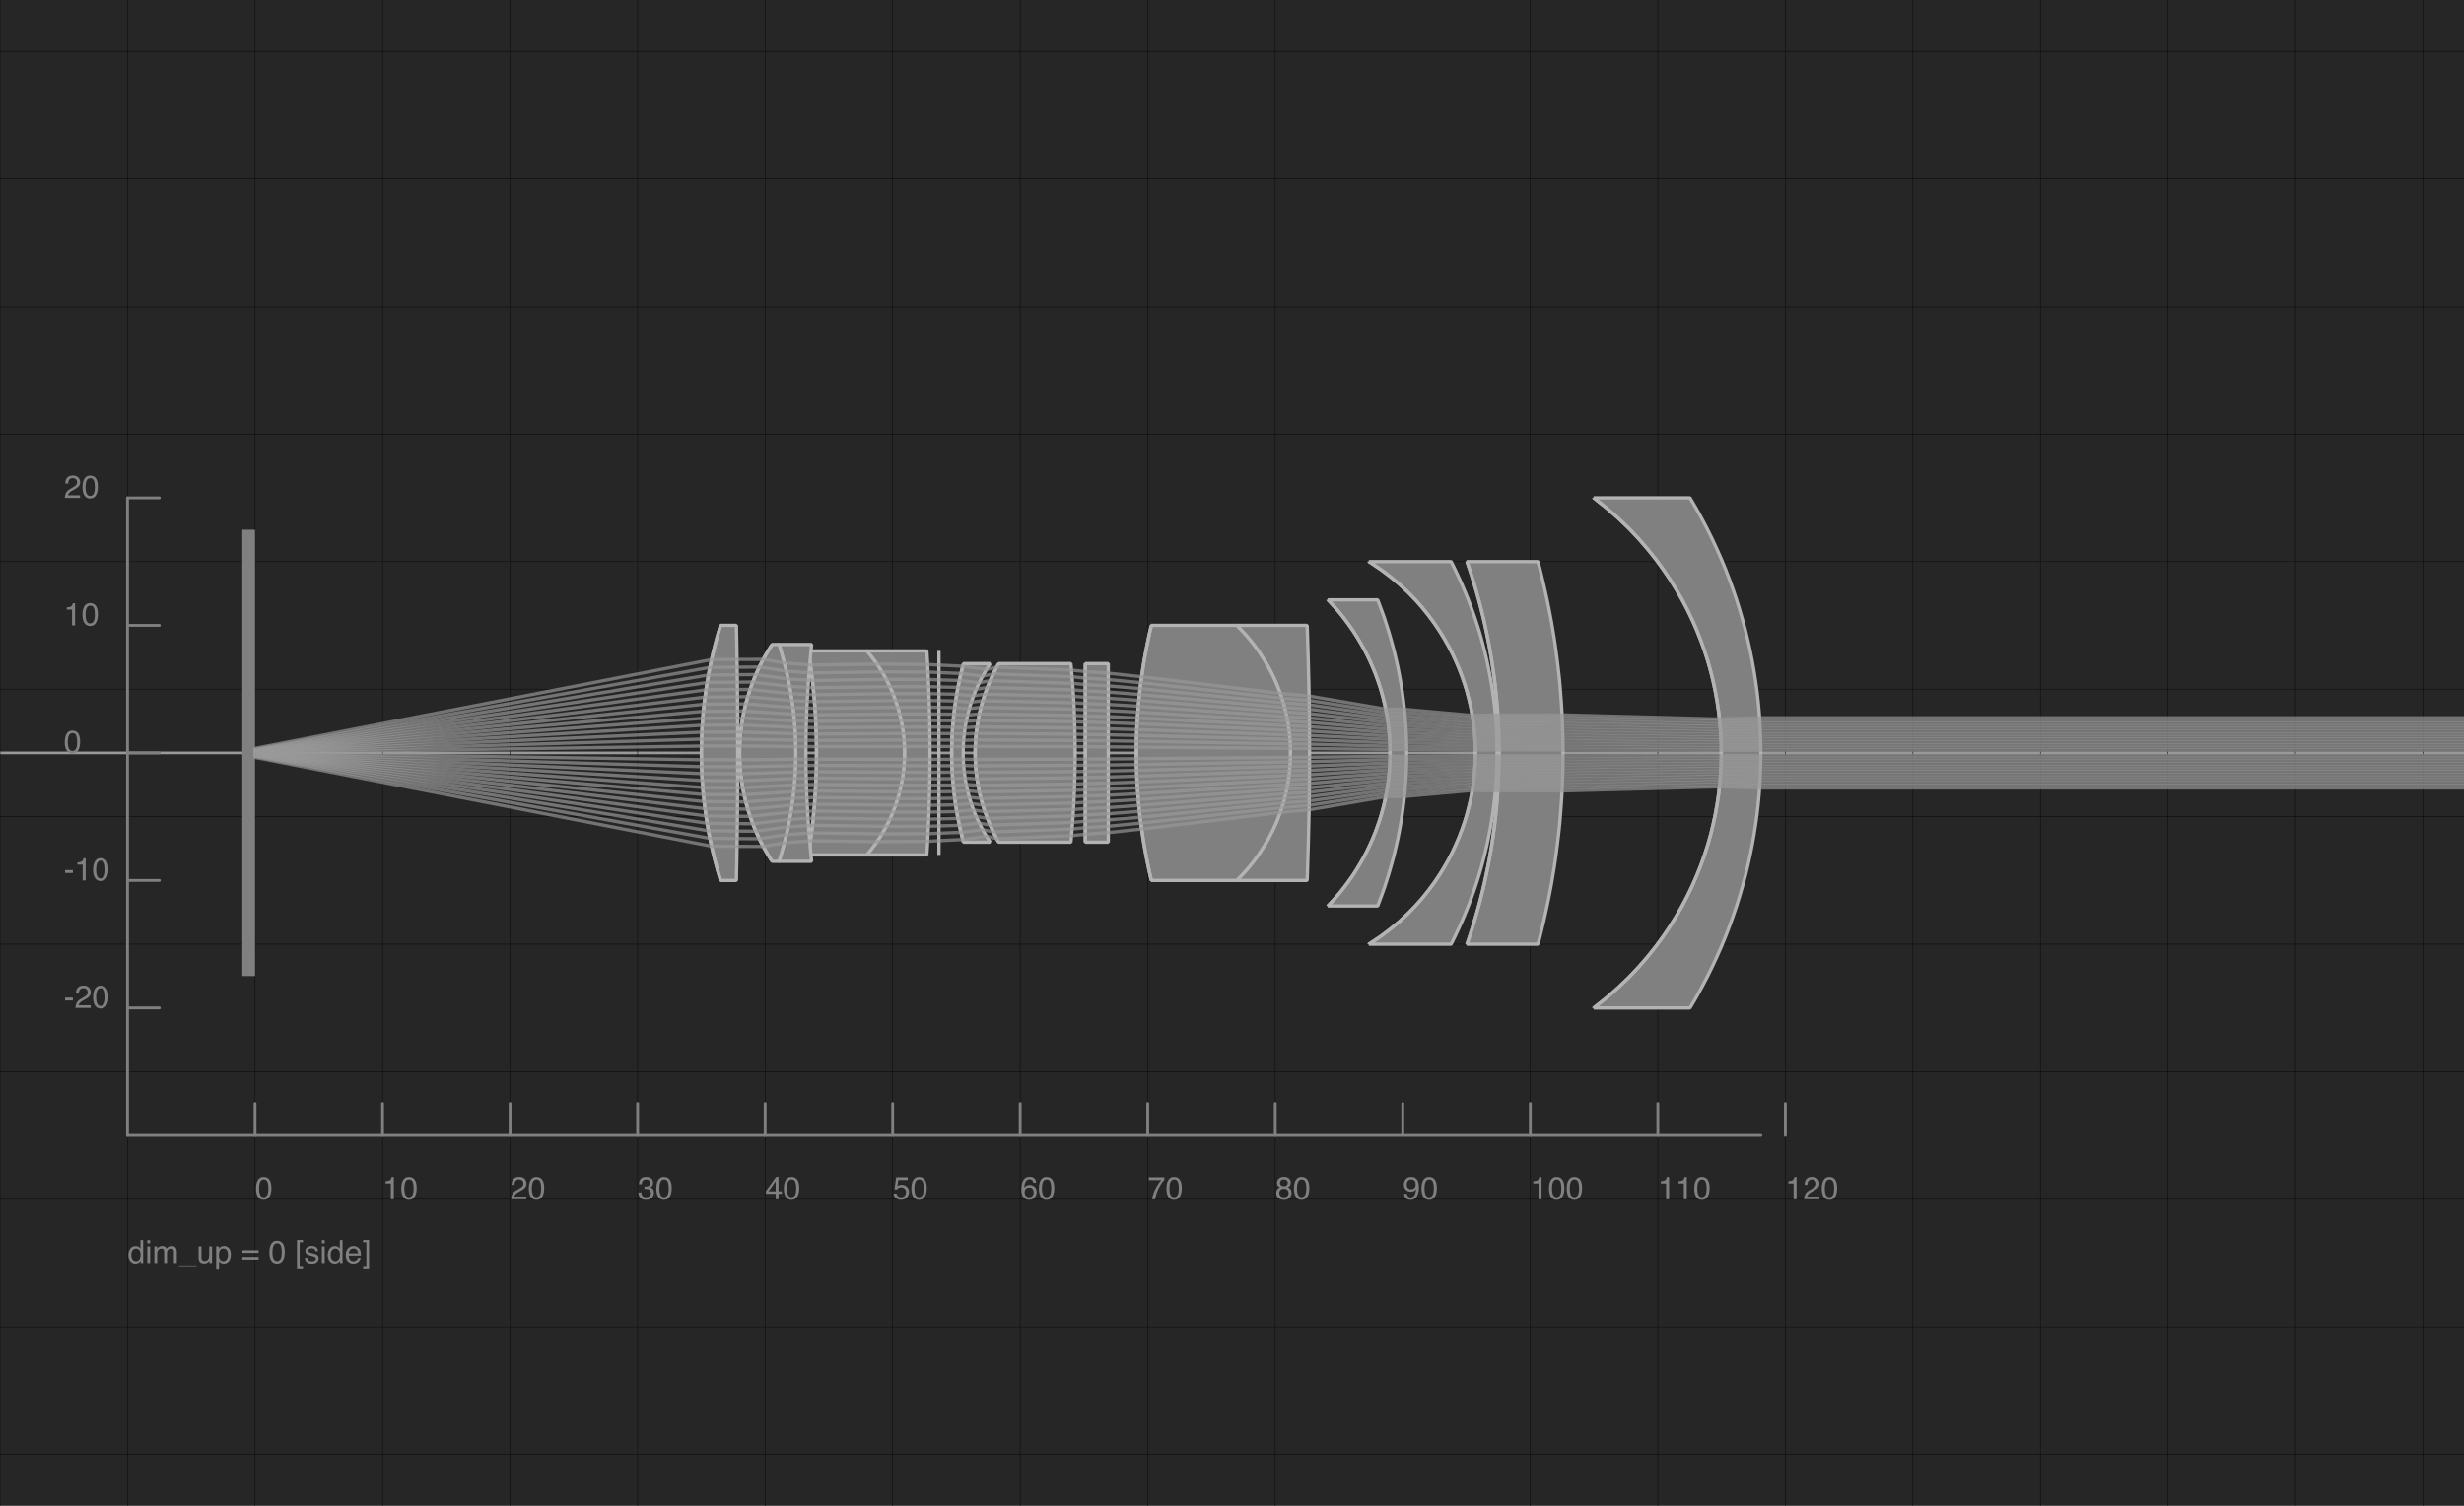 <?xml version="1.0" encoding="UTF-8"?>
<svg xmlns="http://www.w3.org/2000/svg" xmlns:xlink="http://www.w3.org/1999/xlink" width="900pt" height="550pt" viewBox="0 0 900 550" version="1.1">
<defs>
<g>
<symbol overflow="visible" id="glyph0-0">
<path style="stroke:none;" d=""/>
</symbol>
<symbol overflow="visible" id="glyph0-1">
<path style="stroke:none;" d="M 3.148 -8.141 C 4.203 -8.141 4.965 -7.707 5.438 -6.84 C 5.801 -6.168 5.98 -5.25 5.98 -4.082 C 5.98 -2.977 5.816 -2.059 5.488 -1.336 C 5.008 -0.297 4.227 0.223 3.145 0.223 C 2.168 0.223 1.438 -0.203 0.961 -1.051 C 0.562 -1.762 0.363 -2.711 0.363 -3.906 C 0.363 -4.832 0.484 -5.625 0.723 -6.289 C 1.168 -7.523 1.98 -8.141 3.148 -8.141 Z M 3.137 -0.711 C 3.668 -0.711 4.094 -0.945 4.406 -1.414 C 4.723 -1.887 4.879 -2.762 4.879 -4.043 C 4.879 -4.969 4.766 -5.727 4.539 -6.324 C 4.309 -6.922 3.867 -7.223 3.211 -7.223 C 2.609 -7.223 2.168 -6.938 1.891 -6.371 C 1.613 -5.805 1.473 -4.969 1.473 -3.867 C 1.473 -3.035 1.562 -2.367 1.738 -1.863 C 2.012 -1.094 2.48 -0.711 3.137 -0.711 Z M 3.137 -0.711 "/>
</symbol>
<symbol overflow="visible" id="glyph0-2">
<path style="stroke:none;" d="M 1.113 -5.766 L 1.113 -6.551 C 1.852 -6.621 2.367 -6.742 2.66 -6.91 C 2.953 -7.078 3.172 -7.48 3.316 -8.109 L 4.121 -8.109 L 4.121 0 L 3.031 0 L 3.031 -5.766 Z M 1.113 -5.766 "/>
</symbol>
<symbol overflow="visible" id="glyph0-3">
<path style="stroke:none;" d="M 0.363 0 C 0.402 -0.703 0.547 -1.312 0.801 -1.832 C 1.051 -2.352 1.543 -2.82 2.273 -3.246 L 3.367 -3.879 C 3.855 -4.164 4.199 -4.406 4.395 -4.605 C 4.707 -4.922 4.863 -5.281 4.863 -5.688 C 4.863 -6.16 4.719 -6.535 4.434 -6.816 C 4.148 -7.094 3.773 -7.23 3.297 -7.23 C 2.598 -7.23 2.113 -6.969 1.844 -6.438 C 1.699 -6.152 1.617 -5.758 1.602 -5.254 L 0.562 -5.254 C 0.574 -5.961 0.703 -6.539 0.957 -6.988 C 1.398 -7.777 2.18 -8.172 3.305 -8.172 C 4.238 -8.172 4.918 -7.918 5.348 -7.414 C 5.777 -6.91 5.992 -6.348 5.992 -5.73 C 5.992 -5.078 5.762 -4.523 5.305 -4.059 C 5.039 -3.789 4.562 -3.465 3.879 -3.082 L 3.098 -2.648 C 2.727 -2.445 2.434 -2.25 2.223 -2.062 C 1.844 -1.734 1.605 -1.367 1.508 -0.965 L 5.953 -0.965 L 5.953 0 Z M 0.363 0 "/>
</symbol>
<symbol overflow="visible" id="glyph0-4">
<path style="stroke:none;" d="M 3.023 0.223 C 2.062 0.223 1.363 -0.043 0.93 -0.57 C 0.496 -1.102 0.277 -1.742 0.277 -2.5 L 1.348 -2.5 C 1.395 -1.973 1.492 -1.594 1.645 -1.352 C 1.91 -0.926 2.387 -0.711 3.082 -0.711 C 3.621 -0.711 4.051 -0.855 4.379 -1.145 C 4.703 -1.43 4.867 -1.801 4.867 -2.258 C 4.867 -2.82 4.695 -3.211 4.352 -3.434 C 4.008 -3.656 3.531 -3.77 2.922 -3.77 C 2.855 -3.77 2.785 -3.77 2.715 -3.766 C 2.645 -3.766 2.574 -3.762 2.5 -3.758 L 2.5 -4.664 C 2.605 -4.652 2.695 -4.645 2.77 -4.641 C 2.84 -4.637 2.918 -4.633 3.004 -4.633 C 3.387 -4.633 3.699 -4.695 3.945 -4.816 C 4.379 -5.027 4.594 -5.406 4.594 -5.953 C 4.594 -6.359 4.449 -6.672 4.16 -6.891 C 3.875 -7.109 3.539 -7.223 3.156 -7.223 C 2.473 -7.223 2 -6.992 1.738 -6.539 C 1.594 -6.289 1.516 -5.934 1.496 -5.469 L 0.484 -5.469 C 0.484 -6.074 0.605 -6.594 0.848 -7.016 C 1.266 -7.773 1.996 -8.152 3.047 -8.152 C 3.879 -8.152 4.52 -7.969 4.977 -7.598 C 5.43 -7.23 5.656 -6.695 5.656 -5.992 C 5.656 -5.492 5.523 -5.086 5.254 -4.777 C 5.086 -4.582 4.871 -4.43 4.605 -4.32 C 5.035 -4.203 5.367 -3.977 5.609 -3.641 C 5.852 -3.305 5.969 -2.895 5.969 -2.41 C 5.969 -1.633 5.715 -1 5.203 -0.512 C 4.691 -0.023 3.965 0.223 3.023 0.223 Z M 3.023 0.223 "/>
</symbol>
<symbol overflow="visible" id="glyph0-5">
<path style="stroke:none;" d="M 3.848 -2.883 L 3.848 -6.574 L 1.238 -2.883 Z M 3.867 0 L 3.867 -1.988 L 0.297 -1.988 L 0.297 -2.992 L 4.027 -8.164 L 4.891 -8.164 L 4.891 -2.883 L 6.09 -2.883 L 6.09 -1.988 L 4.891 -1.988 L 4.891 0 Z M 3.867 0 "/>
</symbol>
<symbol overflow="visible" id="glyph0-6">
<path style="stroke:none;" d="M 1.438 -2.074 C 1.508 -1.492 1.777 -1.09 2.25 -0.863 C 2.492 -0.75 2.773 -0.695 3.094 -0.695 C 3.699 -0.695 4.148 -0.887 4.441 -1.273 C 4.734 -1.66 4.879 -2.09 4.879 -2.559 C 4.879 -3.129 4.703 -3.566 4.359 -3.879 C 4.012 -4.188 3.594 -4.344 3.109 -4.344 C 2.758 -4.344 2.457 -4.277 2.203 -4.141 C 1.949 -4.004 1.734 -3.812 1.559 -3.57 L 0.672 -3.621 L 1.289 -8.004 L 5.52 -8.004 L 5.52 -7.016 L 2.059 -7.016 L 1.711 -4.754 C 1.902 -4.898 2.082 -5.004 2.25 -5.078 C 2.555 -5.203 2.906 -5.266 3.305 -5.266 C 4.051 -5.266 4.684 -5.023 5.203 -4.543 C 5.723 -4.062 5.98 -3.453 5.98 -2.711 C 5.98 -1.941 5.742 -1.266 5.27 -0.676 C 4.793 -0.09 4.031 0.203 2.992 0.203 C 2.328 0.203 1.742 0.02 1.23 -0.355 C 0.723 -0.73 0.438 -1.301 0.375 -2.074 Z M 1.438 -2.074 "/>
</symbol>
<symbol overflow="visible" id="glyph0-7">
<path style="stroke:none;" d="M 3.406 -8.176 C 4.316 -8.176 4.949 -7.941 5.309 -7.469 C 5.668 -6.996 5.844 -6.512 5.844 -6.012 L 4.832 -6.012 C 4.773 -6.332 4.676 -6.586 4.543 -6.766 C 4.297 -7.105 3.922 -7.277 3.422 -7.277 C 2.852 -7.277 2.395 -7.012 2.059 -6.484 C 1.723 -5.957 1.535 -5.199 1.496 -4.215 C 1.73 -4.559 2.027 -4.816 2.383 -4.988 C 2.707 -5.141 3.07 -5.215 3.473 -5.215 C 4.156 -5.215 4.75 -4.996 5.258 -4.559 C 5.766 -4.125 6.02 -3.473 6.02 -2.609 C 6.02 -1.871 5.781 -1.215 5.301 -0.645 C 4.816 -0.074 4.133 0.211 3.242 0.211 C 2.48 0.211 1.82 -0.078 1.27 -0.656 C 0.715 -1.234 0.438 -2.207 0.438 -3.578 C 0.438 -4.59 0.562 -5.445 0.809 -6.152 C 1.281 -7.5 2.148 -8.176 3.406 -8.176 Z M 3.332 -0.699 C 3.871 -0.699 4.273 -0.879 4.539 -1.242 C 4.809 -1.605 4.941 -2.031 4.941 -2.523 C 4.941 -2.941 4.82 -3.34 4.582 -3.715 C 4.344 -4.094 3.91 -4.281 3.281 -4.281 C 2.84 -4.281 2.457 -4.137 2.125 -3.844 C 1.793 -3.551 1.625 -3.113 1.625 -2.523 C 1.625 -2.008 1.777 -1.574 2.078 -1.227 C 2.379 -0.875 2.797 -0.699 3.332 -0.699 Z M 3.332 -0.699 "/>
</symbol>
<symbol overflow="visible" id="glyph0-8">
<path style="stroke:none;" d="M 6.09 -8.004 L 6.09 -7.113 C 5.828 -6.859 5.48 -6.418 5.047 -5.789 C 4.613 -5.16 4.227 -4.48 3.895 -3.754 C 3.566 -3.043 3.316 -2.398 3.145 -1.812 C 3.035 -1.438 2.891 -0.832 2.719 0 L 1.586 0 C 1.844 -1.555 2.414 -3.102 3.293 -4.641 C 3.812 -5.543 4.355 -6.32 4.93 -6.977 L 0.426 -6.977 L 0.426 -8.004 Z M 6.09 -8.004 "/>
</symbol>
<symbol overflow="visible" id="glyph0-9">
<path style="stroke:none;" d="M 3.168 -4.73 C 3.617 -4.73 3.969 -4.855 4.223 -5.109 C 4.477 -5.359 4.605 -5.66 4.605 -6.012 C 4.605 -6.312 4.484 -6.594 4.242 -6.848 C 4 -7.102 3.629 -7.227 3.133 -7.227 C 2.641 -7.227 2.285 -7.102 2.062 -6.848 C 1.844 -6.594 1.734 -6.293 1.734 -5.953 C 1.734 -5.57 1.875 -5.27 2.16 -5.055 C 2.445 -4.84 2.781 -4.73 3.168 -4.73 Z M 3.23 -0.699 C 3.703 -0.699 4.098 -0.828 4.41 -1.082 C 4.723 -1.34 4.879 -1.723 4.879 -2.23 C 4.879 -2.758 4.719 -3.156 4.395 -3.43 C 4.074 -3.703 3.66 -3.84 3.156 -3.84 C 2.668 -3.84 2.27 -3.699 1.957 -3.422 C 1.648 -3.141 1.496 -2.754 1.496 -2.262 C 1.496 -1.84 1.637 -1.473 1.918 -1.164 C 2.199 -0.855 2.637 -0.699 3.23 -0.699 Z M 1.773 -4.34 C 1.488 -4.461 1.27 -4.602 1.109 -4.766 C 0.809 -5.066 0.66 -5.461 0.66 -5.949 C 0.66 -6.555 0.879 -7.074 1.32 -7.512 C 1.758 -7.945 2.383 -8.164 3.191 -8.164 C 3.973 -8.164 4.582 -7.961 5.027 -7.547 C 5.469 -7.137 5.691 -6.656 5.691 -6.105 C 5.691 -5.598 5.562 -5.188 5.305 -4.871 C 5.16 -4.695 4.938 -4.52 4.633 -4.352 C 4.973 -4.195 5.238 -4.016 5.43 -3.816 C 5.789 -3.438 5.969 -2.945 5.969 -2.336 C 5.969 -1.621 5.73 -1.012 5.25 -0.516 C 4.766 -0.016 4.086 0.234 3.207 0.234 C 2.414 0.234 1.746 0.02 1.195 -0.414 C 0.648 -0.844 0.375 -1.469 0.375 -2.285 C 0.375 -2.766 0.492 -3.184 0.727 -3.535 C 0.961 -3.887 1.312 -4.152 1.773 -4.34 Z M 1.773 -4.34 "/>
</symbol>
<symbol overflow="visible" id="glyph0-10">
<path style="stroke:none;" d="M 1.547 -1.969 C 1.578 -1.402 1.793 -1.012 2.199 -0.797 C 2.41 -0.684 2.645 -0.625 2.906 -0.625 C 3.395 -0.625 3.812 -0.828 4.156 -1.238 C 4.5 -1.645 4.746 -2.473 4.891 -3.719 C 4.664 -3.359 4.383 -3.105 4.047 -2.961 C 3.711 -2.812 3.348 -2.742 2.961 -2.742 C 2.176 -2.742 1.559 -2.984 1.102 -3.473 C 0.645 -3.961 0.414 -4.594 0.414 -5.363 C 0.414 -6.102 0.641 -6.75 1.09 -7.312 C 1.543 -7.875 2.207 -8.152 3.086 -8.152 C 4.273 -8.152 5.094 -7.617 5.543 -6.551 C 5.793 -5.961 5.918 -5.227 5.918 -4.344 C 5.918 -3.348 5.77 -2.465 5.469 -1.695 C 4.973 -0.414 4.133 0.227 2.945 0.227 C 2.148 0.227 1.543 0.02 1.133 -0.398 C 0.719 -0.816 0.512 -1.34 0.512 -1.969 Z M 3.098 -3.641 C 3.504 -3.641 3.875 -3.773 4.211 -4.039 C 4.547 -4.309 4.715 -4.773 4.715 -5.441 C 4.715 -6.039 4.562 -6.488 4.262 -6.781 C 3.961 -7.074 3.578 -7.223 3.109 -7.223 C 2.609 -7.223 2.211 -7.055 1.918 -6.719 C 1.625 -6.383 1.477 -5.934 1.477 -5.375 C 1.477 -4.844 1.605 -4.422 1.863 -4.109 C 2.121 -3.797 2.535 -3.641 3.098 -3.641 Z M 3.098 -3.641 "/>
</symbol>
<symbol overflow="visible" id="glyph0-11">
<path style="stroke:none;" d="M 0.484 -3.77 L 3.336 -3.77 L 3.336 -2.719 L 0.484 -2.719 Z M 0.484 -3.77 "/>
</symbol>
<symbol overflow="visible" id="glyph0-12">
<path style="stroke:none;" d="M 1.398 -2.973 C 1.398 -2.32 1.535 -1.777 1.812 -1.336 C 2.09 -0.895 2.535 -0.676 3.145 -0.676 C 3.617 -0.676 4.008 -0.879 4.312 -1.289 C 4.617 -1.695 4.77 -2.281 4.77 -3.043 C 4.77 -3.812 4.613 -4.383 4.297 -4.75 C 3.984 -5.121 3.594 -5.305 3.133 -5.305 C 2.617 -5.305 2.199 -5.109 1.879 -4.715 C 1.559 -4.32 1.398 -3.738 1.398 -2.973 Z M 2.941 -6.199 C 3.406 -6.199 3.797 -6.098 4.109 -5.902 C 4.293 -5.789 4.5 -5.59 4.73 -5.305 L 4.73 -8.383 L 5.715 -8.383 L 5.715 0 L 4.793 0 L 4.793 -0.848 C 4.555 -0.473 4.273 -0.199 3.945 -0.035 C 3.621 0.133 3.246 0.215 2.824 0.215 C 2.148 0.215 1.559 -0.07 1.062 -0.641 C 0.566 -1.211 0.32 -1.969 0.32 -2.918 C 0.32 -3.805 0.543 -4.574 0.996 -5.223 C 1.449 -5.871 2.098 -6.199 2.941 -6.199 Z M 2.941 -6.199 "/>
</symbol>
<symbol overflow="visible" id="glyph0-13">
<path style="stroke:none;" d="M 0.75 -6.062 L 1.793 -6.062 L 1.793 0 L 0.75 0 Z M 0.75 -8.352 L 1.793 -8.352 L 1.793 -7.191 L 0.75 -7.191 Z M 0.75 -8.352 "/>
</symbol>
<symbol overflow="visible" id="glyph0-14">
<path style="stroke:none;" d="M 0.75 -6.09 L 1.762 -6.09 L 1.762 -5.227 C 2.004 -5.523 2.227 -5.742 2.422 -5.879 C 2.758 -6.109 3.141 -6.227 3.57 -6.227 C 4.055 -6.227 4.445 -6.105 4.742 -5.867 C 4.91 -5.73 5.059 -5.531 5.195 -5.266 C 5.422 -5.59 5.691 -5.832 6 -5.988 C 6.305 -6.148 6.652 -6.227 7.035 -6.227 C 7.852 -6.227 8.41 -5.93 8.703 -5.34 C 8.863 -5.02 8.945 -4.594 8.945 -4.055 L 8.945 0 L 7.879 0 L 7.879 -4.23 C 7.879 -4.637 7.777 -4.914 7.578 -5.066 C 7.375 -5.219 7.125 -5.293 6.836 -5.293 C 6.434 -5.293 6.086 -5.16 5.797 -4.891 C 5.508 -4.621 5.363 -4.172 5.363 -3.543 L 5.363 0 L 4.32 0 L 4.32 -3.973 C 4.32 -4.387 4.273 -4.688 4.172 -4.879 C 4.016 -5.164 3.727 -5.305 3.305 -5.305 C 2.918 -5.305 2.566 -5.156 2.25 -4.855 C 1.934 -4.555 1.773 -4.016 1.773 -3.23 L 1.773 0 L 0.75 0 Z M 0.75 -6.09 "/>
</symbol>
<symbol overflow="visible" id="glyph0-15">
<path style="stroke:none;" d="M 0 1.457 L 0 0.883 L 6.477 0.883 L 6.477 1.457 Z M 0 1.457 "/>
</symbol>
<symbol overflow="visible" id="glyph0-16">
<path style="stroke:none;" d="M 1.773 -6.09 L 1.773 -2.047 C 1.773 -1.734 1.824 -1.48 1.922 -1.285 C 2.105 -0.922 2.441 -0.738 2.941 -0.738 C 3.652 -0.738 4.137 -1.059 4.395 -1.695 C 4.535 -2.035 4.605 -2.504 4.605 -3.098 L 4.605 -6.09 L 5.629 -6.09 L 5.629 0 L 4.664 0 L 4.672 -0.898 C 4.539 -0.668 4.375 -0.473 4.18 -0.312 C 3.789 0.004 3.316 0.164 2.758 0.164 C 1.891 0.164 1.297 -0.125 0.984 -0.703 C 0.812 -1.016 0.727 -1.43 0.727 -1.949 L 0.727 -6.09 Z M 1.773 -6.09 "/>
</symbol>
<symbol overflow="visible" id="glyph0-17">
<path style="stroke:none;" d="M 3.32 -0.688 C 3.797 -0.688 4.195 -0.887 4.512 -1.289 C 4.828 -1.688 4.988 -2.285 4.988 -3.082 C 4.988 -3.566 4.918 -3.984 4.777 -4.332 C 4.512 -5.004 4.027 -5.34 3.32 -5.34 C 2.613 -5.34 2.125 -4.984 1.863 -4.277 C 1.723 -3.898 1.656 -3.414 1.656 -2.832 C 1.656 -2.363 1.727 -1.961 1.863 -1.633 C 2.129 -1.004 2.617 -0.688 3.32 -0.688 Z M 0.672 -6.062 L 1.664 -6.062 L 1.664 -5.254 C 1.871 -5.531 2.094 -5.746 2.336 -5.895 C 2.68 -6.125 3.086 -6.238 3.555 -6.238 C 4.242 -6.238 4.828 -5.973 5.312 -5.445 C 5.793 -4.914 6.031 -4.16 6.031 -3.18 C 6.031 -1.852 5.688 -0.902 4.992 -0.336 C 4.551 0.023 4.039 0.203 3.457 0.203 C 3 0.203 2.613 0.105 2.305 -0.098 C 2.121 -0.211 1.918 -0.406 1.695 -0.684 L 1.695 2.43 L 0.672 2.43 Z M 0.672 -6.062 "/>
</symbol>
<symbol overflow="visible" id="glyph0-18">
<g>
</g>
</symbol>
<symbol overflow="visible" id="glyph0-19">
<path style="stroke:none;" d="M 6.453 -4.672 L 6.453 -3.719 L 0.523 -3.719 L 0.523 -4.672 Z M 6.453 -2.234 L 6.453 -1.262 L 0.523 -1.262 L 0.523 -2.234 Z M 6.453 -2.234 "/>
</symbol>
<symbol overflow="visible" id="glyph0-20">
<path style="stroke:none;" d="M 0.727 -8.41 L 2.91 -8.41 L 2.91 -7.574 L 1.695 -7.574 L 1.695 1.457 L 2.91 1.457 L 2.91 2.293 L 0.727 2.293 Z M 0.727 -8.41 "/>
</symbol>
<symbol overflow="visible" id="glyph0-21">
<path style="stroke:none;" d="M 1.359 -1.91 C 1.391 -1.57 1.473 -1.309 1.613 -1.125 C 1.871 -0.797 2.32 -0.633 2.957 -0.633 C 3.336 -0.633 3.668 -0.715 3.957 -0.879 C 4.246 -1.043 4.391 -1.297 4.391 -1.645 C 4.391 -1.906 4.273 -2.105 4.043 -2.238 C 3.895 -2.324 3.602 -2.422 3.168 -2.531 L 2.355 -2.734 C 1.836 -2.863 1.453 -3.008 1.207 -3.168 C 0.766 -3.445 0.547 -3.828 0.547 -4.316 C 0.547 -4.891 0.754 -5.359 1.168 -5.715 C 1.582 -6.07 2.141 -6.25 2.844 -6.25 C 3.762 -6.25 4.422 -5.98 4.828 -5.441 C 5.082 -5.102 5.203 -4.734 5.195 -4.34 L 4.23 -4.34 C 4.211 -4.57 4.129 -4.781 3.984 -4.969 C 3.75 -5.238 3.344 -5.375 2.762 -5.375 C 2.375 -5.375 2.082 -5.301 1.887 -5.152 C 1.688 -5.004 1.586 -4.809 1.586 -4.566 C 1.586 -4.301 1.719 -4.09 1.98 -3.93 C 2.133 -3.836 2.355 -3.75 2.648 -3.68 L 3.328 -3.516 C 4.062 -3.336 4.555 -3.164 4.805 -2.996 C 5.203 -2.734 5.402 -2.324 5.402 -1.762 C 5.402 -1.219 5.195 -0.754 4.785 -0.359 C 4.375 0.035 3.746 0.234 2.906 0.234 C 2 0.234 1.359 0.027 0.98 -0.383 C 0.605 -0.793 0.402 -1.305 0.375 -1.91 Z M 1.359 -1.91 "/>
</symbol>
<symbol overflow="visible" id="glyph0-22">
<path style="stroke:none;" d="M 3.285 -6.227 C 3.719 -6.227 4.137 -6.125 4.543 -5.922 C 4.949 -5.719 5.258 -5.457 5.469 -5.133 C 5.676 -4.828 5.812 -4.469 5.879 -4.059 C 5.941 -3.777 5.969 -3.332 5.969 -2.719 L 1.508 -2.719 C 1.527 -2.102 1.672 -1.605 1.945 -1.23 C 2.219 -0.859 2.641 -0.672 3.211 -0.672 C 3.746 -0.672 4.172 -0.848 4.492 -1.199 C 4.676 -1.402 4.801 -1.641 4.879 -1.91 L 5.887 -1.91 C 5.859 -1.688 5.77 -1.438 5.621 -1.164 C 5.473 -0.887 5.305 -0.664 5.117 -0.488 C 4.805 -0.184 4.422 0.02 3.965 0.125 C 3.719 0.188 3.438 0.215 3.129 0.215 C 2.371 0.215 1.727 -0.059 1.199 -0.609 C 0.672 -1.164 0.41 -1.934 0.41 -2.93 C 0.41 -3.906 0.676 -4.699 1.207 -5.312 C 1.738 -5.922 2.43 -6.227 3.285 -6.227 Z M 4.918 -3.531 C 4.875 -3.973 4.781 -4.328 4.629 -4.594 C 4.348 -5.086 3.879 -5.332 3.223 -5.332 C 2.754 -5.332 2.359 -5.164 2.043 -4.824 C 1.723 -4.484 1.555 -4.055 1.535 -3.531 Z M 4.918 -3.531 "/>
</symbol>
<symbol overflow="visible" id="glyph0-23">
<path style="stroke:none;" d="M 0.266 1.457 L 1.477 1.457 L 1.477 -7.574 L 0.266 -7.574 L 0.266 -8.41 L 2.449 -8.41 L 2.449 2.293 L 0.266 2.293 Z M 0.266 1.457 "/>
</symbol>
</g>
<clipPath id="clip1">
  <path d="M 581 181.844 L 630 181.844 L 630 368.156 L 581 368.156 Z M 581 181.844 "/>
</clipPath>
<clipPath id="clip2">
  <path d="M 535 205.133 L 549 205.133 L 549 344.867 L 535 344.867 Z M 535 205.133 "/>
</clipPath>
<clipPath id="clip3">
  <path d="M 499 205.133 L 540 205.133 L 540 344.867 L 499 344.867 Z M 499 205.133 "/>
</clipPath>
<clipPath id="clip4">
  <path d="M 484 219.105 L 509 219.105 L 509 330.895 L 484 330.895 Z M 484 219.105 "/>
</clipPath>
<clipPath id="clip5">
  <path d="M 414 228.422 L 422 228.422 L 422 321.578 L 414 321.578 Z M 414 228.422 "/>
</clipPath>
<clipPath id="clip6">
  <path d="M 395 242.395 L 398 242.395 L 398 307.605 L 395 307.605 Z M 395 242.395 "/>
</clipPath>
<clipPath id="clip7">
  <path d="M 355 242.395 L 366 242.395 L 366 307.605 L 355 307.605 Z M 355 242.395 "/>
</clipPath>
<clipPath id="clip8">
  <path d="M 347 242.395 L 353 242.395 L 353 307.605 L 347 307.605 Z M 347 242.395 "/>
</clipPath>
<clipPath id="clip9">
  <path d="M 342 237.738 L 344 237.738 L 344 312.266 L 342 312.266 Z M 342 237.738 "/>
</clipPath>
<clipPath id="clip10">
  <path d="M 294 237.738 L 299 237.738 L 299 312.266 L 294 312.266 Z M 294 237.738 "/>
</clipPath>
<clipPath id="clip11">
  <path d="M 269 235.406 L 283 235.406 L 283 314.59 L 269 314.59 Z M 269 235.406 "/>
</clipPath>
<clipPath id="clip12">
  <path d="M 255 228.422 L 264 228.422 L 264 321.578 L 255 321.578 Z M 255 228.422 "/>
</clipPath>
</defs>
<g id="surface21">
<rect x="0" y="0" width="900" height="550" style="fill:rgb(15%,15%,15%);fill-opacity:1;stroke:none;"/>
<path style="fill:none;stroke-width:1;stroke-linecap:round;stroke-linejoin:bevel;stroke:rgb(60%,60%,60%);stroke-opacity:1;stroke-miterlimit:10;" d="M 0 275 L 900 275 "/>
<path style="fill:none;stroke-width:0.044;stroke-linecap:round;stroke-linejoin:bevel;stroke:rgb(5%,5%,5%);stroke-opacity:1;stroke-miterlimit:10;" d="M -20 -550 L -20 550 " transform="matrix(4.658,0,0,4.658,93.157,275)"/>
<path style="fill:none;stroke-width:0.044;stroke-linecap:round;stroke-linejoin:bevel;stroke:rgb(5%,5%,5%);stroke-opacity:1;stroke-miterlimit:10;" d="M -10 -550 L -10 550 " transform="matrix(4.658,0,0,4.658,93.157,275)"/>
<path style="fill:none;stroke-width:0.044;stroke-linecap:round;stroke-linejoin:bevel;stroke:rgb(5%,5%,5%);stroke-opacity:1;stroke-miterlimit:10;" d="M -0 -550 L -0 550 " transform="matrix(4.658,0,0,4.658,93.157,275)"/>
<path style="fill:none;stroke-width:0.044;stroke-linecap:round;stroke-linejoin:bevel;stroke:rgb(5%,5%,5%);stroke-opacity:1;stroke-miterlimit:10;" d="M 10 -550 L 10 550 " transform="matrix(4.658,0,0,4.658,93.157,275)"/>
<path style="fill:none;stroke-width:0.044;stroke-linecap:round;stroke-linejoin:bevel;stroke:rgb(5%,5%,5%);stroke-opacity:1;stroke-miterlimit:10;" d="M 20 -550 L 20 550 " transform="matrix(4.658,0,0,4.658,93.157,275)"/>
<path style="fill:none;stroke-width:0.044;stroke-linecap:round;stroke-linejoin:bevel;stroke:rgb(5%,5%,5%);stroke-opacity:1;stroke-miterlimit:10;" d="M 30 -550 L 30 550 " transform="matrix(4.658,0,0,4.658,93.157,275)"/>
<path style="fill:none;stroke-width:0.044;stroke-linecap:round;stroke-linejoin:bevel;stroke:rgb(5%,5%,5%);stroke-opacity:1;stroke-miterlimit:10;" d="M 40 -550 L 40 550 " transform="matrix(4.658,0,0,4.658,93.157,275)"/>
<path style="fill:none;stroke-width:0.044;stroke-linecap:round;stroke-linejoin:bevel;stroke:rgb(5%,5%,5%);stroke-opacity:1;stroke-miterlimit:10;" d="M 50 -550 L 50 550 " transform="matrix(4.658,0,0,4.658,93.157,275)"/>
<path style="fill:none;stroke-width:0.044;stroke-linecap:round;stroke-linejoin:bevel;stroke:rgb(5%,5%,5%);stroke-opacity:1;stroke-miterlimit:10;" d="M 60 -550 L 60 550 " transform="matrix(4.658,0,0,4.658,93.157,275)"/>
<path style="fill:none;stroke-width:0.044;stroke-linecap:round;stroke-linejoin:bevel;stroke:rgb(5%,5%,5%);stroke-opacity:1;stroke-miterlimit:10;" d="M 70 -550 L 70 550 " transform="matrix(4.658,0,0,4.658,93.157,275)"/>
<path style="fill:none;stroke-width:0.044;stroke-linecap:round;stroke-linejoin:bevel;stroke:rgb(5%,5%,5%);stroke-opacity:1;stroke-miterlimit:10;" d="M 80 -550 L 80 550 " transform="matrix(4.658,0,0,4.658,93.157,275)"/>
<path style="fill:none;stroke-width:0.044;stroke-linecap:round;stroke-linejoin:bevel;stroke:rgb(5%,5%,5%);stroke-opacity:1;stroke-miterlimit:10;" d="M 90 -550 L 90 550 " transform="matrix(4.658,0,0,4.658,93.157,275)"/>
<path style="fill:none;stroke-width:0.044;stroke-linecap:round;stroke-linejoin:bevel;stroke:rgb(5%,5%,5%);stroke-opacity:1;stroke-miterlimit:10;" d="M 100 -550 L 100 550 " transform="matrix(4.658,0,0,4.658,93.157,275)"/>
<path style="fill:none;stroke-width:0.044;stroke-linecap:round;stroke-linejoin:bevel;stroke:rgb(5%,5%,5%);stroke-opacity:1;stroke-miterlimit:10;" d="M 110 -550 L 110 550 " transform="matrix(4.658,0,0,4.658,93.157,275)"/>
<path style="fill:none;stroke-width:0.044;stroke-linecap:round;stroke-linejoin:bevel;stroke:rgb(5%,5%,5%);stroke-opacity:1;stroke-miterlimit:10;" d="M 120 -550 L 120 550 " transform="matrix(4.658,0,0,4.658,93.157,275)"/>
<path style="fill:none;stroke-width:0.044;stroke-linecap:round;stroke-linejoin:bevel;stroke:rgb(5%,5%,5%);stroke-opacity:1;stroke-miterlimit:10;" d="M 130 -550 L 130 550 " transform="matrix(4.658,0,0,4.658,93.157,275)"/>
<path style="fill:none;stroke-width:0.044;stroke-linecap:round;stroke-linejoin:bevel;stroke:rgb(5%,5%,5%);stroke-opacity:1;stroke-miterlimit:10;" d="M 140 -550 L 140 550 " transform="matrix(4.658,0,0,4.658,93.157,275)"/>
<path style="fill:none;stroke-width:0.044;stroke-linecap:round;stroke-linejoin:bevel;stroke:rgb(5%,5%,5%);stroke-opacity:1;stroke-miterlimit:10;" d="M 150 -550 L 150 550 " transform="matrix(4.658,0,0,4.658,93.157,275)"/>
<path style="fill:none;stroke-width:0.044;stroke-linecap:round;stroke-linejoin:bevel;stroke:rgb(5%,5%,5%);stroke-opacity:1;stroke-miterlimit:10;" d="M 160 -550 L 160 550 " transform="matrix(4.658,0,0,4.658,93.157,275)"/>
<path style="fill:none;stroke-width:0.044;stroke-linecap:round;stroke-linejoin:bevel;stroke:rgb(5%,5%,5%);stroke-opacity:1;stroke-miterlimit:10;" d="M 170 -550 L 170 550 " transform="matrix(4.658,0,0,4.658,93.157,275)"/>
<path style="fill:none;stroke-width:0.044;stroke-linecap:round;stroke-linejoin:bevel;stroke:rgb(5%,5%,5%);stroke-opacity:1;stroke-miterlimit:10;" d="M -900 -55 L 900 -55 " transform="matrix(4.658,0,0,4.658,93.157,275)"/>
<path style="fill:none;stroke-width:0.044;stroke-linecap:round;stroke-linejoin:bevel;stroke:rgb(5%,5%,5%);stroke-opacity:1;stroke-miterlimit:10;" d="M -900 -45 L 900 -45 " transform="matrix(4.658,0,0,4.658,93.157,275)"/>
<path style="fill:none;stroke-width:0.044;stroke-linecap:round;stroke-linejoin:bevel;stroke:rgb(5%,5%,5%);stroke-opacity:1;stroke-miterlimit:10;" d="M -900 -35 L 900 -35 " transform="matrix(4.658,0,0,4.658,93.157,275)"/>
<path style="fill:none;stroke-width:0.044;stroke-linecap:round;stroke-linejoin:bevel;stroke:rgb(5%,5%,5%);stroke-opacity:1;stroke-miterlimit:10;" d="M -900 -25 L 900 -25 " transform="matrix(4.658,0,0,4.658,93.157,275)"/>
<path style="fill:none;stroke-width:0.044;stroke-linecap:round;stroke-linejoin:bevel;stroke:rgb(5%,5%,5%);stroke-opacity:1;stroke-miterlimit:10;" d="M -900 -15 L 900 -15 " transform="matrix(4.658,0,0,4.658,93.157,275)"/>
<path style="fill:none;stroke-width:0.044;stroke-linecap:round;stroke-linejoin:bevel;stroke:rgb(5%,5%,5%);stroke-opacity:1;stroke-miterlimit:10;" d="M -900 -5 L 900 -5 " transform="matrix(4.658,0,0,4.658,93.157,275)"/>
<path style="fill:none;stroke-width:0.044;stroke-linecap:round;stroke-linejoin:bevel;stroke:rgb(5%,5%,5%);stroke-opacity:1;stroke-miterlimit:10;" d="M -900 5 L 900 5 " transform="matrix(4.658,0,0,4.658,93.157,275)"/>
<path style="fill:none;stroke-width:0.044;stroke-linecap:round;stroke-linejoin:bevel;stroke:rgb(5%,5%,5%);stroke-opacity:1;stroke-miterlimit:10;" d="M -900 15 L 900 15 " transform="matrix(4.658,0,0,4.658,93.157,275)"/>
<path style="fill:none;stroke-width:0.044;stroke-linecap:round;stroke-linejoin:bevel;stroke:rgb(5%,5%,5%);stroke-opacity:1;stroke-miterlimit:10;" d="M -900 25 L 900 25 " transform="matrix(4.658,0,0,4.658,93.157,275)"/>
<path style="fill:none;stroke-width:0.044;stroke-linecap:round;stroke-linejoin:bevel;stroke:rgb(5%,5%,5%);stroke-opacity:1;stroke-miterlimit:10;" d="M -900 35 L 900 35 " transform="matrix(4.658,0,0,4.658,93.157,275)"/>
<path style="fill:none;stroke-width:0.044;stroke-linecap:round;stroke-linejoin:bevel;stroke:rgb(5%,5%,5%);stroke-opacity:1;stroke-miterlimit:10;" d="M -900 45 L 900 45 " transform="matrix(4.658,0,0,4.658,93.157,275)"/>
<path style="fill:none;stroke-width:0.044;stroke-linecap:round;stroke-linejoin:bevel;stroke:rgb(5%,5%,5%);stroke-opacity:1;stroke-miterlimit:10;" d="M -900 55 L 900 55 " transform="matrix(4.658,0,0,4.658,93.157,275)"/>
<path style="fill:none;stroke-width:0.222;stroke-linecap:round;stroke-linejoin:bevel;stroke:rgb(50%,50%,50%);stroke-opacity:1;stroke-miterlimit:10;" d="M -10 30 L 118.08 30 " transform="matrix(4.658,0,0,4.658,93.157,275)"/>
<path style="fill:none;stroke-width:0.222;stroke-linecap:round;stroke-linejoin:bevel;stroke:rgb(50%,50%,50%);stroke-opacity:1;stroke-miterlimit:10;" d="M -0 30 L -0 27.5 " transform="matrix(4.658,0,0,4.658,93.157,275)"/>
<g style="fill:rgb(50%,50%,50%);fill-opacity:1;">
  <use xlink:href="#glyph0-1" x="93.156" y="438.023"/>
</g>
<path style="fill:none;stroke-width:0.222;stroke-linecap:round;stroke-linejoin:bevel;stroke:rgb(50%,50%,50%);stroke-opacity:1;stroke-miterlimit:10;" d="M 10 30 L 10 27.5 " transform="matrix(4.658,0,0,4.658,93.157,275)"/>
<g style="fill:rgb(50%,50%,50%);fill-opacity:1;">
  <use xlink:href="#glyph0-2" x="139.734" y="438.023"/>
  <use xlink:href="#glyph0-1" x="146.211" y="438.023"/>
</g>
<path style="fill:none;stroke-width:0.222;stroke-linecap:round;stroke-linejoin:bevel;stroke:rgb(50%,50%,50%);stroke-opacity:1;stroke-miterlimit:10;" d="M 20 30 L 20 27.5 " transform="matrix(4.658,0,0,4.658,93.157,275)"/>
<g style="fill:rgb(50%,50%,50%);fill-opacity:1;">
  <use xlink:href="#glyph0-3" x="186.312" y="438.023"/>
  <use xlink:href="#glyph0-1" x="192.789" y="438.023"/>
</g>
<path style="fill:none;stroke-width:0.222;stroke-linecap:round;stroke-linejoin:bevel;stroke:rgb(50%,50%,50%);stroke-opacity:1;stroke-miterlimit:10;" d="M 30 30 L 30 27.5 " transform="matrix(4.658,0,0,4.658,93.157,275)"/>
<g style="fill:rgb(50%,50%,50%);fill-opacity:1;">
  <use xlink:href="#glyph0-4" x="232.895" y="438.023"/>
  <use xlink:href="#glyph0-1" x="239.371" y="438.023"/>
</g>
<path style="fill:none;stroke-width:0.222;stroke-linecap:round;stroke-linejoin:bevel;stroke:rgb(50%,50%,50%);stroke-opacity:1;stroke-miterlimit:10;" d="M 40 30 L 40 27.5 " transform="matrix(4.658,0,0,4.658,93.157,275)"/>
<g style="fill:rgb(50%,50%,50%);fill-opacity:1;">
  <use xlink:href="#glyph0-5" x="279.473" y="438.023"/>
  <use xlink:href="#glyph0-1" x="285.949" y="438.023"/>
</g>
<path style="fill:none;stroke-width:0.222;stroke-linecap:round;stroke-linejoin:bevel;stroke:rgb(50%,50%,50%);stroke-opacity:1;stroke-miterlimit:10;" d="M 50 30 L 50 27.5 " transform="matrix(4.658,0,0,4.658,93.157,275)"/>
<g style="fill:rgb(50%,50%,50%);fill-opacity:1;">
  <use xlink:href="#glyph0-6" x="326.051" y="438.023"/>
  <use xlink:href="#glyph0-1" x="332.527" y="438.023"/>
</g>
<path style="fill:none;stroke-width:0.222;stroke-linecap:round;stroke-linejoin:bevel;stroke:rgb(50%,50%,50%);stroke-opacity:1;stroke-miterlimit:10;" d="M 60 30 L 60 27.5 " transform="matrix(4.658,0,0,4.658,93.157,275)"/>
<g style="fill:rgb(50%,50%,50%);fill-opacity:1;">
  <use xlink:href="#glyph0-7" x="372.629" y="438.023"/>
  <use xlink:href="#glyph0-1" x="379.105" y="438.023"/>
</g>
<path style="fill:none;stroke-width:0.222;stroke-linecap:round;stroke-linejoin:bevel;stroke:rgb(50%,50%,50%);stroke-opacity:1;stroke-miterlimit:10;" d="M 70 30 L 70 27.5 " transform="matrix(4.658,0,0,4.658,93.157,275)"/>
<g style="fill:rgb(50%,50%,50%);fill-opacity:1;">
  <use xlink:href="#glyph0-8" x="419.207" y="438.023"/>
  <use xlink:href="#glyph0-1" x="425.683" y="438.023"/>
</g>
<path style="fill:none;stroke-width:0.222;stroke-linecap:round;stroke-linejoin:bevel;stroke:rgb(50%,50%,50%);stroke-opacity:1;stroke-miterlimit:10;" d="M 80 30 L 80 27.5 " transform="matrix(4.658,0,0,4.658,93.157,275)"/>
<g style="fill:rgb(50%,50%,50%);fill-opacity:1;">
  <use xlink:href="#glyph0-9" x="465.785" y="438.023"/>
  <use xlink:href="#glyph0-1" x="472.261" y="438.023"/>
</g>
<path style="fill:none;stroke-width:0.222;stroke-linecap:round;stroke-linejoin:bevel;stroke:rgb(50%,50%,50%);stroke-opacity:1;stroke-miterlimit:10;" d="M 90 30 L 90 27.5 " transform="matrix(4.658,0,0,4.658,93.157,275)"/>
<g style="fill:rgb(50%,50%,50%);fill-opacity:1;">
  <use xlink:href="#glyph0-10" x="512.363" y="438.023"/>
  <use xlink:href="#glyph0-1" x="518.839" y="438.023"/>
</g>
<path style="fill:none;stroke-width:0.222;stroke-linecap:round;stroke-linejoin:bevel;stroke:rgb(50%,50%,50%);stroke-opacity:1;stroke-miterlimit:10;" d="M 100 30 L 100 27.5 " transform="matrix(4.658,0,0,4.658,93.157,275)"/>
<g style="fill:rgb(50%,50%,50%);fill-opacity:1;">
  <use xlink:href="#glyph0-2" x="558.941" y="438.023"/>
  <use xlink:href="#glyph0-1" x="565.418" y="438.023"/>
  <use xlink:href="#glyph0-1" x="571.894" y="438.023"/>
</g>
<path style="fill:none;stroke-width:0.222;stroke-linecap:round;stroke-linejoin:bevel;stroke:rgb(50%,50%,50%);stroke-opacity:1;stroke-miterlimit:10;" d="M 110 30 L 110 27.5 " transform="matrix(4.658,0,0,4.658,93.157,275)"/>
<g style="fill:rgb(50%,50%,50%);fill-opacity:1;">
  <use xlink:href="#glyph0-2" x="605.523" y="438.023"/>
  <use xlink:href="#glyph0-2" x="612" y="438.023"/>
  <use xlink:href="#glyph0-1" x="618.476" y="438.023"/>
</g>
<path style="fill:none;stroke-width:0.222;stroke-linecap:round;stroke-linejoin:bevel;stroke:rgb(50%,50%,50%);stroke-opacity:1;stroke-miterlimit:10;" d="M 120 30 L 120 27.5 " transform="matrix(4.658,0,0,4.658,93.157,275)"/>
<g style="fill:rgb(50%,50%,50%);fill-opacity:1;">
  <use xlink:href="#glyph0-2" x="652.102" y="438.023"/>
  <use xlink:href="#glyph0-3" x="658.578" y="438.023"/>
  <use xlink:href="#glyph0-1" x="665.054" y="438.023"/>
</g>
<path style="fill:none;stroke-width:0.222;stroke-linecap:round;stroke-linejoin:bevel;stroke:rgb(50%,50%,50%);stroke-opacity:1;stroke-miterlimit:10;" d="M -10 30 L -10 -20 " transform="matrix(4.658,0,0,4.658,93.157,275)"/>
<path style="fill:none;stroke-width:0.222;stroke-linecap:round;stroke-linejoin:bevel;stroke:rgb(50%,50%,50%);stroke-opacity:1;stroke-miterlimit:10;" d="M -10 -0 L -7.5 -0 " transform="matrix(4.658,0,0,4.658,93.157,275)"/>
<g style="fill:rgb(50%,50%,50%);fill-opacity:1;">
  <use xlink:href="#glyph0-1" x="23.289" y="275"/>
</g>
<path style="fill:none;stroke-width:0.222;stroke-linecap:round;stroke-linejoin:bevel;stroke:rgb(50%,50%,50%);stroke-opacity:1;stroke-miterlimit:10;" d="M -10 10 L -7.5 10 " transform="matrix(4.658,0,0,4.658,93.157,275)"/>
<g style="fill:rgb(50%,50%,50%);fill-opacity:1;">
  <use xlink:href="#glyph0-11" x="23.289" y="321.578"/>
  <use xlink:href="#glyph0-2" x="27.167" y="321.578"/>
  <use xlink:href="#glyph0-1" x="33.643" y="321.578"/>
</g>
<path style="fill:none;stroke-width:0.222;stroke-linecap:round;stroke-linejoin:bevel;stroke:rgb(50%,50%,50%);stroke-opacity:1;stroke-miterlimit:10;" d="M -10 20 L -7.5 20 " transform="matrix(4.658,0,0,4.658,93.157,275)"/>
<g style="fill:rgb(50%,50%,50%);fill-opacity:1;">
  <use xlink:href="#glyph0-11" x="23.289" y="368.156"/>
  <use xlink:href="#glyph0-3" x="27.167" y="368.156"/>
  <use xlink:href="#glyph0-1" x="33.643" y="368.156"/>
</g>
<path style="fill:none;stroke-width:0.222;stroke-linecap:round;stroke-linejoin:bevel;stroke:rgb(50%,50%,50%);stroke-opacity:1;stroke-miterlimit:10;" d="M -10 -10 L -7.5 -10 " transform="matrix(4.658,0,0,4.658,93.157,275)"/>
<g style="fill:rgb(50%,50%,50%);fill-opacity:1;">
  <use xlink:href="#glyph0-2" x="23.289" y="228.422"/>
  <use xlink:href="#glyph0-1" x="29.765" y="228.422"/>
</g>
<path style="fill:none;stroke-width:0.222;stroke-linecap:round;stroke-linejoin:bevel;stroke:rgb(50%,50%,50%);stroke-opacity:1;stroke-miterlimit:10;" d="M -10 -20 L -7.5 -20 " transform="matrix(4.658,0,0,4.658,93.157,275)"/>
<g style="fill:rgb(50%,50%,50%);fill-opacity:1;">
  <use xlink:href="#glyph0-3" x="23.289" y="181.844"/>
  <use xlink:href="#glyph0-1" x="29.765" y="181.844"/>
</g>
<g style="fill:rgb(50%,50%,50%);fill-opacity:1;">
  <use xlink:href="#glyph0-12" x="46.578" y="461.312"/>
  <use xlink:href="#glyph0-13" x="53.054" y="461.312"/>
  <use xlink:href="#glyph0-14" x="55.641" y="461.312"/>
  <use xlink:href="#glyph0-15" x="65.341" y="461.312"/>
  <use xlink:href="#glyph0-16" x="71.818" y="461.312"/>
  <use xlink:href="#glyph0-17" x="78.294" y="461.312"/>
  <use xlink:href="#glyph0-18" x="84.77" y="461.312"/>
  <use xlink:href="#glyph0-19" x="88.005" y="461.312"/>
  <use xlink:href="#glyph0-18" x="94.806" y="461.312"/>
  <use xlink:href="#glyph0-1" x="98.041" y="461.312"/>
  <use xlink:href="#glyph0-18" x="104.517" y="461.312"/>
  <use xlink:href="#glyph0-20" x="107.752" y="461.312"/>
  <use xlink:href="#glyph0-21" x="110.988" y="461.312"/>
  <use xlink:href="#glyph0-13" x="116.81" y="461.312"/>
  <use xlink:href="#glyph0-12" x="119.397" y="461.312"/>
  <use xlink:href="#glyph0-22" x="125.873" y="461.312"/>
  <use xlink:href="#glyph0-23" x="132.349" y="461.312"/>
</g>
<path style="fill-rule:nonzero;fill:rgb(50%,50%,50%);fill-opacity:1;stroke-width:0.044;stroke-linecap:round;stroke-linejoin:bevel;stroke:rgb(70%,70%,70%);stroke-opacity:1;stroke-miterlimit:10;" d="M 19.059 -3.388 L 19.139 -3.252 L 19.214 -3.116 L 19.285 -2.981 L 19.352 -2.846 L 19.415 -2.71 L 19.475 -2.575 L 19.531 -2.439 L 19.583 -2.304 L 19.632 -2.168 L 19.678 -2.033 L 19.72 -1.897 L 19.759 -1.762 L 19.796 -1.626 L 19.829 -1.49 L 19.859 -1.355 L 19.886 -1.219 L 19.91 -1.084 L 19.931 -0.949 L 19.95 -0.813 L 19.965 -0.678 L 19.978 -0.542 L 19.987 -0.407 L 19.994 -0.271 L 19.999 -0.136 L 20 -0 L 19.999 0.136 L 19.994 0.271 L 19.987 0.407 L 19.978 0.542 L 19.965 0.678 L 19.95 0.813 L 19.931 0.949 L 19.91 1.084 L 19.886 1.219 L 19.859 1.355 L 19.829 1.49 L 19.796 1.626 L 19.759 1.762 L 19.72 1.897 L 19.678 2.033 L 19.632 2.168 L 19.583 2.304 L 19.531 2.439 L 19.475 2.575 L 19.415 2.71 L 19.352 2.846 L 19.285 2.981 L 19.214 3.116 L 19.139 3.252 L 19.059 3.388 L 17.781 3.388 L 17.952 3.252 L 18.107 3.116 L 18.248 2.981 L 18.376 2.846 L 18.494 2.71 L 18.602 2.575 L 18.702 2.439 L 18.793 2.304 L 18.878 2.168 L 18.955 2.033 L 19.026 1.897 L 19.091 1.762 L 19.15 1.626 L 19.204 1.49 L 19.252 1.355 L 19.296 1.219 L 19.334 1.084 L 19.367 0.949 L 19.396 0.813 L 19.42 0.678 L 19.44 0.542 L 19.455 0.407 L 19.466 0.271 L 19.473 0.136 L 19.475 -0 L 19.473 -0.136 L 19.466 -0.271 L 19.455 -0.407 L 19.44 -0.542 L 19.42 -0.678 L 19.396 -0.813 L 19.367 -0.949 L 19.334 -1.084 L 19.296 -1.219 L 19.252 -1.355 L 19.204 -1.49 L 19.15 -1.626 L 19.091 -1.762 L 19.026 -1.897 L 18.955 -2.033 L 18.878 -2.168 L 18.793 -2.304 L 18.702 -2.439 L 18.602 -2.575 L 18.494 -2.71 L 18.376 -2.846 L 18.248 -2.981 L 18.107 -3.116 L 17.952 -3.252 L 17.781 -3.388 Z M 19.059 -3.388 " transform="matrix(27.5,0,0,27.5,93.157,275)"/>
<g clip-path="url(#clip1)" clip-rule="nonzero">
<path style="fill:none;stroke-width:0.044;stroke-linecap:round;stroke-linejoin:bevel;stroke:rgb(70%,70%,70%);stroke-opacity:1;stroke-miterlimit:10;" d="M 17.781 -3.388 L 17.952 -3.252 L 18.107 -3.116 L 18.248 -2.981 L 18.376 -2.846 L 18.494 -2.71 L 18.602 -2.575 L 18.702 -2.439 L 18.793 -2.304 L 18.878 -2.168 L 18.955 -2.033 L 19.026 -1.897 L 19.091 -1.762 L 19.15 -1.626 L 19.204 -1.49 L 19.252 -1.355 L 19.296 -1.219 L 19.334 -1.084 L 19.367 -0.949 L 19.396 -0.813 L 19.42 -0.678 L 19.44 -0.542 L 19.455 -0.407 L 19.466 -0.271 L 19.473 -0.136 L 19.475 -0 L 19.473 0.136 L 19.466 0.271 L 19.455 0.407 L 19.44 0.542 L 19.42 0.678 L 19.396 0.813 L 19.367 0.949 L 19.334 1.084 L 19.296 1.219 L 19.252 1.355 L 19.204 1.49 L 19.15 1.626 L 19.091 1.762 L 19.026 1.897 L 18.955 2.033 L 18.878 2.168 L 18.793 2.304 L 18.702 2.439 L 18.602 2.575 L 18.494 2.71 L 18.376 2.846 L 18.248 2.981 L 18.107 3.116 L 17.952 3.252 L 17.781 3.388 " transform="matrix(27.5,0,0,27.5,93.157,275)"/>
</g>
<path style="fill-rule:nonzero;fill:rgb(50%,50%,50%);fill-opacity:1;stroke-width:0.044;stroke-linecap:round;stroke-linejoin:bevel;stroke:rgb(70%,70%,70%);stroke-opacity:1;stroke-miterlimit:10;" d="M 17.04 -2.541 L 17.067 -2.439 L 17.092 -2.337 L 17.116 -2.236 L 17.139 -2.134 L 17.161 -2.033 L 17.182 -1.931 L 17.202 -1.829 L 17.221 -1.728 L 17.238 -1.626 L 17.255 -1.524 L 17.27 -1.423 L 17.284 -1.321 L 17.297 -1.219 L 17.309 -1.118 L 17.321 -1.016 L 17.331 -0.915 L 17.339 -0.813 L 17.347 -0.711 L 17.354 -0.61 L 17.36 -0.508 L 17.365 -0.407 L 17.368 -0.305 L 17.371 -0.203 L 17.372 -0.102 L 17.373 -0 L 17.372 0.102 L 17.371 0.203 L 17.368 0.305 L 17.365 0.407 L 17.36 0.508 L 17.354 0.61 L 17.347 0.711 L 17.339 0.813 L 17.331 0.915 L 17.321 1.016 L 17.309 1.118 L 17.297 1.219 L 17.284 1.321 L 17.27 1.423 L 17.255 1.524 L 17.238 1.626 L 17.221 1.728 L 17.202 1.829 L 17.182 1.931 L 17.161 2.033 L 17.139 2.134 L 17.116 2.236 L 17.092 2.337 L 17.067 2.439 L 17.04 2.541 L 16.097 2.541 L 16.131 2.439 L 16.164 2.337 L 16.195 2.236 L 16.225 2.134 L 16.253 2.033 L 16.28 1.931 L 16.305 1.829 L 16.329 1.728 L 16.351 1.626 L 16.372 1.524 L 16.392 1.423 L 16.41 1.321 L 16.427 1.219 L 16.442 1.118 L 16.456 1.016 L 16.469 0.915 L 16.48 0.813 L 16.49 0.711 L 16.499 0.61 L 16.506 0.508 L 16.512 0.407 L 16.517 0.305 L 16.52 0.203 L 16.522 0.102 L 16.523 -0 L 16.522 -0.102 L 16.52 -0.203 L 16.517 -0.305 L 16.512 -0.407 L 16.506 -0.508 L 16.499 -0.61 L 16.49 -0.711 L 16.48 -0.813 L 16.469 -0.915 L 16.456 -1.016 L 16.442 -1.118 L 16.427 -1.219 L 16.41 -1.321 L 16.392 -1.423 L 16.372 -1.524 L 16.351 -1.626 L 16.329 -1.728 L 16.305 -1.829 L 16.28 -1.931 L 16.253 -2.033 L 16.225 -2.134 L 16.195 -2.236 L 16.164 -2.337 L 16.131 -2.439 L 16.097 -2.541 Z M 17.04 -2.541 " transform="matrix(27.5,0,0,27.5,93.157,275)"/>
<g clip-path="url(#clip2)" clip-rule="nonzero">
<path style="fill:none;stroke-width:0.044;stroke-linecap:round;stroke-linejoin:bevel;stroke:rgb(70%,70%,70%);stroke-opacity:1;stroke-miterlimit:10;" d="M 16.097 -2.541 L 16.131 -2.439 L 16.164 -2.337 L 16.195 -2.236 L 16.225 -2.134 L 16.253 -2.033 L 16.28 -1.931 L 16.305 -1.829 L 16.329 -1.728 L 16.351 -1.626 L 16.372 -1.524 L 16.392 -1.423 L 16.41 -1.321 L 16.427 -1.219 L 16.442 -1.118 L 16.456 -1.016 L 16.469 -0.915 L 16.48 -0.813 L 16.49 -0.711 L 16.499 -0.61 L 16.506 -0.508 L 16.512 -0.407 L 16.517 -0.305 L 16.52 -0.203 L 16.522 -0.102 L 16.523 -0 L 16.522 0.102 L 16.52 0.203 L 16.517 0.305 L 16.512 0.407 L 16.506 0.508 L 16.499 0.61 L 16.49 0.711 L 16.48 0.813 L 16.469 0.915 L 16.456 1.016 L 16.442 1.118 L 16.427 1.219 L 16.41 1.321 L 16.392 1.423 L 16.372 1.524 L 16.351 1.626 L 16.329 1.728 L 16.305 1.829 L 16.28 1.931 L 16.253 2.033 L 16.225 2.134 L 16.195 2.236 L 16.164 2.337 L 16.131 2.439 L 16.097 2.541 " transform="matrix(27.5,0,0,27.5,93.157,275)"/>
</g>
<path style="fill-rule:nonzero;fill:rgb(50%,50%,50%);fill-opacity:1;stroke-width:0.044;stroke-linecap:round;stroke-linejoin:bevel;stroke:rgb(70%,70%,70%);stroke-opacity:1;stroke-miterlimit:10;" d="M 15.887 -2.541 L 15.937 -2.439 L 15.985 -2.337 L 16.031 -2.236 L 16.074 -2.134 L 16.115 -2.033 L 16.153 -1.931 L 16.19 -1.829 L 16.224 -1.728 L 16.256 -1.626 L 16.286 -1.524 L 16.313 -1.423 L 16.339 -1.321 L 16.363 -1.219 L 16.384 -1.118 L 16.404 -1.016 L 16.422 -0.915 L 16.438 -0.813 L 16.452 -0.711 L 16.464 -0.61 L 16.474 -0.508 L 16.482 -0.407 L 16.489 -0.305 L 16.494 -0.203 L 16.496 -0.102 L 16.497 -0 L 16.496 0.102 L 16.494 0.203 L 16.489 0.305 L 16.482 0.407 L 16.474 0.508 L 16.464 0.61 L 16.452 0.711 L 16.438 0.813 L 16.422 0.915 L 16.404 1.016 L 16.384 1.118 L 16.363 1.219 L 16.339 1.321 L 16.313 1.423 L 16.286 1.524 L 16.256 1.626 L 16.224 1.728 L 16.19 1.829 L 16.153 1.931 L 16.115 2.033 L 16.074 2.134 L 16.031 2.236 L 15.985 2.337 L 15.937 2.439 L 15.887 2.541 L 14.795 2.541 L 14.948 2.439 L 15.083 2.337 L 15.204 2.236 L 15.313 2.134 L 15.412 2.033 L 15.502 1.931 L 15.584 1.829 L 15.659 1.728 L 15.728 1.626 L 15.791 1.524 L 15.849 1.423 L 15.902 1.321 L 15.949 1.219 L 15.992 1.118 L 16.031 1.016 L 16.066 0.915 L 16.097 0.813 L 16.123 0.711 L 16.147 0.61 L 16.166 0.508 L 16.182 0.407 L 16.194 0.305 L 16.202 0.203 L 16.208 0.102 L 16.209 -0 L 16.208 -0.102 L 16.202 -0.203 L 16.194 -0.305 L 16.182 -0.407 L 16.166 -0.508 L 16.147 -0.61 L 16.123 -0.711 L 16.097 -0.813 L 16.066 -0.915 L 16.031 -1.016 L 15.992 -1.118 L 15.949 -1.219 L 15.902 -1.321 L 15.849 -1.423 L 15.791 -1.524 L 15.728 -1.626 L 15.659 -1.728 L 15.584 -1.829 L 15.502 -1.931 L 15.412 -2.033 L 15.313 -2.134 L 15.204 -2.236 L 15.083 -2.337 L 14.948 -2.439 L 14.795 -2.541 Z M 15.887 -2.541 " transform="matrix(27.5,0,0,27.5,93.157,275)"/>
<g clip-path="url(#clip3)" clip-rule="nonzero">
<path style="fill:none;stroke-width:0.044;stroke-linecap:round;stroke-linejoin:bevel;stroke:rgb(70%,70%,70%);stroke-opacity:1;stroke-miterlimit:10;" d="M 14.795 -2.541 L 14.948 -2.439 L 15.083 -2.337 L 15.204 -2.236 L 15.313 -2.134 L 15.412 -2.033 L 15.502 -1.931 L 15.584 -1.829 L 15.659 -1.728 L 15.728 -1.626 L 15.791 -1.524 L 15.849 -1.423 L 15.902 -1.321 L 15.949 -1.219 L 15.992 -1.118 L 16.031 -1.016 L 16.066 -0.915 L 16.097 -0.813 L 16.123 -0.711 L 16.147 -0.61 L 16.166 -0.508 L 16.182 -0.407 L 16.194 -0.305 L 16.202 -0.203 L 16.208 -0.102 L 16.209 -0 L 16.208 0.102 L 16.202 0.203 L 16.194 0.305 L 16.182 0.407 L 16.166 0.508 L 16.147 0.61 L 16.123 0.711 L 16.097 0.813 L 16.066 0.915 L 16.031 1.016 L 15.992 1.118 L 15.949 1.219 L 15.902 1.321 L 15.849 1.423 L 15.791 1.524 L 15.728 1.626 L 15.659 1.728 L 15.584 1.829 L 15.502 1.931 L 15.412 2.033 L 15.313 2.134 L 15.204 2.236 L 15.083 2.337 L 14.948 2.439 L 14.795 2.541 " transform="matrix(27.5,0,0,27.5,93.157,275)"/>
</g>
<path style="fill-rule:nonzero;fill:rgb(50%,50%,50%);fill-opacity:1;stroke-width:0.044;stroke-linecap:round;stroke-linejoin:bevel;stroke:rgb(70%,70%,70%);stroke-opacity:1;stroke-miterlimit:10;" d="M 14.911 -2.033 L 14.942 -1.951 L 14.972 -1.87 L 15.001 -1.789 L 15.027 -1.707 L 15.053 -1.626 L 15.077 -1.545 L 15.1 -1.463 L 15.122 -1.382 L 15.142 -1.301 L 15.161 -1.219 L 15.179 -1.138 L 15.195 -1.057 L 15.21 -0.976 L 15.224 -0.894 L 15.237 -0.813 L 15.248 -0.732 L 15.258 -0.65 L 15.267 -0.569 L 15.275 -0.488 L 15.281 -0.407 L 15.287 -0.325 L 15.291 -0.244 L 15.294 -0.163 L 15.296 -0.081 L 15.296 -0 L 15.296 0.081 L 15.294 0.163 L 15.291 0.244 L 15.287 0.325 L 15.281 0.407 L 15.275 0.488 L 15.267 0.569 L 15.258 0.65 L 15.248 0.732 L 15.237 0.813 L 15.224 0.894 L 15.21 0.976 L 15.195 1.057 L 15.179 1.138 L 15.161 1.219 L 15.142 1.301 L 15.122 1.382 L 15.1 1.463 L 15.077 1.545 L 15.053 1.626 L 15.027 1.707 L 15.001 1.789 L 14.972 1.87 L 14.942 1.951 L 14.911 2.033 L 14.251 2.033 L 14.327 1.951 L 14.398 1.87 L 14.463 1.789 L 14.524 1.707 L 14.581 1.626 L 14.633 1.545 L 14.682 1.463 L 14.728 1.382 L 14.77 1.301 L 14.809 1.219 L 14.845 1.138 L 14.878 1.057 L 14.908 0.976 L 14.936 0.894 L 14.961 0.813 L 14.983 0.732 L 15.003 0.65 L 15.02 0.569 L 15.035 0.488 L 15.048 0.407 L 15.058 0.325 L 15.066 0.244 L 15.072 0.163 L 15.075 0.081 L 15.076 -0 L 15.075 -0.081 L 15.072 -0.163 L 15.066 -0.244 L 15.058 -0.325 L 15.048 -0.407 L 15.035 -0.488 L 15.02 -0.569 L 15.003 -0.65 L 14.983 -0.732 L 14.961 -0.813 L 14.936 -0.894 L 14.908 -0.976 L 14.878 -1.057 L 14.845 -1.138 L 14.809 -1.219 L 14.77 -1.301 L 14.728 -1.382 L 14.682 -1.463 L 14.633 -1.545 L 14.581 -1.626 L 14.524 -1.707 L 14.463 -1.789 L 14.398 -1.87 L 14.327 -1.951 L 14.251 -2.033 Z M 14.911 -2.033 " transform="matrix(27.5,0,0,27.5,93.157,275)"/>
<g clip-path="url(#clip4)" clip-rule="nonzero">
<path style="fill:none;stroke-width:0.044;stroke-linecap:round;stroke-linejoin:bevel;stroke:rgb(70%,70%,70%);stroke-opacity:1;stroke-miterlimit:10;" d="M 14.251 -2.033 L 14.327 -1.951 L 14.398 -1.87 L 14.463 -1.789 L 14.524 -1.707 L 14.581 -1.626 L 14.633 -1.545 L 14.682 -1.463 L 14.728 -1.382 L 14.77 -1.301 L 14.809 -1.219 L 14.845 -1.138 L 14.878 -1.057 L 14.908 -0.976 L 14.936 -0.894 L 14.961 -0.813 L 14.983 -0.732 L 15.003 -0.65 L 15.02 -0.569 L 15.035 -0.488 L 15.048 -0.407 L 15.058 -0.325 L 15.066 -0.244 L 15.072 -0.163 L 15.075 -0.081 L 15.076 -0 L 15.075 0.081 L 15.072 0.163 L 15.066 0.244 L 15.058 0.325 L 15.048 0.407 L 15.035 0.488 L 15.02 0.569 L 15.003 0.65 L 14.983 0.732 L 14.961 0.813 L 14.936 0.894 L 14.908 0.976 L 14.878 1.057 L 14.845 1.138 L 14.809 1.219 L 14.77 1.301 L 14.728 1.382 L 14.682 1.463 L 14.633 1.545 L 14.581 1.626 L 14.524 1.707 L 14.463 1.789 L 14.398 1.87 L 14.327 1.951 L 14.251 2.033 " transform="matrix(27.5,0,0,27.5,93.157,275)"/>
</g>
<path style="fill-rule:nonzero;fill:rgb(50%,50%,50%);fill-opacity:1;stroke-width:0.044;stroke-linecap:round;stroke-linejoin:bevel;stroke:rgb(70%,70%,70%);stroke-opacity:1;stroke-miterlimit:10;" d="M 13.974 -1.694 L 13.977 -1.626 L 13.979 -1.558 L 13.981 -1.49 L 13.985 -1.355 L 13.987 -1.287 L 13.991 -1.152 L 13.994 -1.016 L 13.996 -0.949 L 14 -0.745 L 14.002 -0.61 L 14.003 -0.542 L 14.004 -0.407 L 14.005 -0.339 L 14.005 -0.203 L 14.006 -0 L 14.005 0.203 L 14.005 0.339 L 14.004 0.407 L 14.003 0.542 L 14.002 0.61 L 14 0.745 L 13.996 0.949 L 13.994 1.016 L 13.991 1.152 L 13.987 1.287 L 13.985 1.355 L 13.981 1.49 L 13.979 1.558 L 13.977 1.626 L 13.974 1.694 L 13.039 1.694 L 13.105 1.626 L 13.167 1.558 L 13.224 1.49 L 13.277 1.423 L 13.326 1.355 L 13.371 1.287 L 13.414 1.219 L 13.453 1.152 L 13.489 1.084 L 13.523 1.016 L 13.554 0.949 L 13.582 0.881 L 13.608 0.813 L 13.631 0.745 L 13.653 0.678 L 13.672 0.61 L 13.689 0.542 L 13.704 0.474 L 13.717 0.407 L 13.727 0.339 L 13.736 0.271 L 13.743 0.203 L 13.748 0.136 L 13.751 0.068 L 13.752 -0 L 13.751 -0.068 L 13.748 -0.136 L 13.743 -0.203 L 13.736 -0.271 L 13.727 -0.339 L 13.717 -0.407 L 13.704 -0.474 L 13.689 -0.542 L 13.672 -0.61 L 13.653 -0.678 L 13.631 -0.745 L 13.608 -0.813 L 13.582 -0.881 L 13.554 -0.949 L 13.523 -1.016 L 13.489 -1.084 L 13.453 -1.152 L 13.414 -1.219 L 13.371 -1.287 L 13.326 -1.355 L 13.277 -1.423 L 13.224 -1.49 L 13.167 -1.558 L 13.105 -1.626 L 13.039 -1.694 Z M 13.974 -1.694 " transform="matrix(27.5,0,0,27.5,93.157,275)"/>
<path style="fill-rule:nonzero;fill:rgb(50%,50%,50%);fill-opacity:1;stroke-width:0.044;stroke-linecap:round;stroke-linejoin:bevel;stroke:rgb(70%,70%,70%);stroke-opacity:1;stroke-miterlimit:10;" d="M 13.039 -1.694 L 13.105 -1.626 L 13.167 -1.558 L 13.224 -1.49 L 13.277 -1.423 L 13.326 -1.355 L 13.371 -1.287 L 13.414 -1.219 L 13.453 -1.152 L 13.489 -1.084 L 13.523 -1.016 L 13.554 -0.949 L 13.582 -0.881 L 13.608 -0.813 L 13.631 -0.745 L 13.653 -0.678 L 13.672 -0.61 L 13.689 -0.542 L 13.704 -0.474 L 13.717 -0.407 L 13.727 -0.339 L 13.736 -0.271 L 13.743 -0.203 L 13.748 -0.136 L 13.751 -0.068 L 13.752 -0 L 13.751 0.068 L 13.748 0.136 L 13.743 0.203 L 13.736 0.271 L 13.727 0.339 L 13.717 0.407 L 13.704 0.474 L 13.689 0.542 L 13.672 0.61 L 13.653 0.678 L 13.631 0.745 L 13.608 0.813 L 13.582 0.881 L 13.554 0.949 L 13.523 1.016 L 13.489 1.084 L 13.453 1.152 L 13.414 1.219 L 13.371 1.287 L 13.326 1.355 L 13.277 1.423 L 13.224 1.49 L 13.167 1.558 L 13.105 1.626 L 13.039 1.694 L 11.905 1.694 L 11.889 1.626 L 11.874 1.558 L 11.86 1.49 L 11.846 1.423 L 11.833 1.355 L 11.82 1.287 L 11.808 1.219 L 11.797 1.152 L 11.787 1.084 L 11.777 1.016 L 11.768 0.949 L 11.759 0.881 L 11.751 0.813 L 11.744 0.745 L 11.737 0.678 L 11.731 0.61 L 11.726 0.542 L 11.721 0.474 L 11.717 0.407 L 11.713 0.339 L 11.711 0.271 L 11.708 0.203 L 11.707 0.136 L 11.706 0.068 L 11.706 -0 L 11.706 -0.068 L 11.707 -0.136 L 11.708 -0.203 L 11.711 -0.271 L 11.713 -0.339 L 11.717 -0.407 L 11.721 -0.474 L 11.726 -0.542 L 11.731 -0.61 L 11.737 -0.678 L 11.744 -0.745 L 11.751 -0.813 L 11.759 -0.881 L 11.768 -0.949 L 11.777 -1.016 L 11.787 -1.084 L 11.797 -1.152 L 11.808 -1.219 L 11.82 -1.287 L 11.833 -1.355 L 11.846 -1.423 L 11.86 -1.49 L 11.874 -1.558 L 11.889 -1.626 L 11.905 -1.694 Z M 13.039 -1.694 " transform="matrix(27.5,0,0,27.5,93.157,275)"/>
<g clip-path="url(#clip5)" clip-rule="nonzero">
<path style="fill:none;stroke-width:0.044;stroke-linecap:round;stroke-linejoin:bevel;stroke:rgb(70%,70%,70%);stroke-opacity:1;stroke-miterlimit:10;" d="M 11.905 -1.694 L 11.889 -1.626 L 11.874 -1.558 L 11.86 -1.49 L 11.846 -1.423 L 11.833 -1.355 L 11.82 -1.287 L 11.808 -1.219 L 11.797 -1.152 L 11.787 -1.084 L 11.777 -1.016 L 11.768 -0.949 L 11.759 -0.881 L 11.751 -0.813 L 11.744 -0.745 L 11.737 -0.678 L 11.731 -0.61 L 11.726 -0.542 L 11.721 -0.474 L 11.717 -0.407 L 11.713 -0.339 L 11.711 -0.271 L 11.708 -0.203 L 11.707 -0.136 L 11.706 -0.068 L 11.706 -0 L 11.706 0.068 L 11.707 0.136 L 11.708 0.203 L 11.711 0.271 L 11.713 0.339 L 11.717 0.407 L 11.721 0.474 L 11.726 0.542 L 11.731 0.61 L 11.737 0.678 L 11.744 0.745 L 11.751 0.813 L 11.759 0.881 L 11.768 0.949 L 11.777 1.016 L 11.787 1.084 L 11.797 1.152 L 11.808 1.219 L 11.82 1.287 L 11.833 1.355 L 11.846 1.423 L 11.86 1.49 L 11.874 1.558 L 11.889 1.626 L 11.905 1.694 " transform="matrix(27.5,0,0,27.5,93.157,275)"/>
</g>
<path style="fill-rule:nonzero;fill:rgb(50%,50%,50%);fill-opacity:1;stroke-width:0.044;stroke-linecap:round;stroke-linejoin:bevel;stroke:rgb(70%,70%,70%);stroke-opacity:1;stroke-miterlimit:10;" d="M 11.333 -1.186 L 11.333 1.186 L 11.028 1.186 L 11.028 -1.186 Z M 11.333 -1.186 " transform="matrix(27.5,0,0,27.5,93.157,275)"/>
<g clip-path="url(#clip6)" clip-rule="nonzero">
<path style="fill:none;stroke-width:0.044;stroke-linecap:round;stroke-linejoin:bevel;stroke:rgb(70%,70%,70%);stroke-opacity:1;stroke-miterlimit:10;" d="M 11.028 -1.186 L 11.028 1.186 " transform="matrix(27.5,0,0,27.5,93.157,275)"/>
</g>
<path style="fill-rule:nonzero;fill:rgb(50%,50%,50%);fill-opacity:1;stroke-width:0.044;stroke-linecap:round;stroke-linejoin:bevel;stroke:rgb(70%,70%,70%);stroke-opacity:1;stroke-miterlimit:10;" d="M 10.837 -1.186 L 10.845 -1.091 L 10.849 -1.043 L 10.853 -0.996 L 10.857 -0.949 L 10.86 -0.901 L 10.864 -0.854 L 10.867 -0.806 L 10.87 -0.759 L 10.873 -0.711 L 10.875 -0.664 L 10.878 -0.616 L 10.88 -0.569 L 10.884 -0.474 L 10.887 -0.379 L 10.888 -0.332 L 10.889 -0.285 L 10.89 -0.237 L 10.891 -0.19 L 10.892 -0.142 L 10.892 -0.095 L 10.893 -0.047 L 10.893 0.047 L 10.892 0.095 L 10.892 0.142 L 10.891 0.19 L 10.89 0.237 L 10.889 0.285 L 10.888 0.332 L 10.887 0.379 L 10.884 0.474 L 10.88 0.569 L 10.878 0.616 L 10.875 0.664 L 10.873 0.711 L 10.87 0.759 L 10.867 0.806 L 10.864 0.854 L 10.86 0.901 L 10.857 0.949 L 10.853 0.996 L 10.849 1.043 L 10.845 1.091 L 10.837 1.186 L 9.877 1.186 L 9.851 1.138 L 9.826 1.091 L 9.803 1.043 L 9.781 0.996 L 9.76 0.949 L 9.74 0.901 L 9.721 0.854 L 9.704 0.806 L 9.687 0.759 L 9.672 0.711 L 9.658 0.664 L 9.645 0.616 L 9.633 0.569 L 9.622 0.522 L 9.612 0.474 L 9.603 0.427 L 9.595 0.379 L 9.588 0.332 L 9.582 0.285 L 9.576 0.237 L 9.572 0.19 L 9.569 0.142 L 9.567 0.095 L 9.565 0.047 L 9.565 -0 L 9.565 -0.047 L 9.567 -0.095 L 9.569 -0.142 L 9.572 -0.19 L 9.576 -0.237 L 9.582 -0.285 L 9.588 -0.332 L 9.595 -0.379 L 9.603 -0.427 L 9.612 -0.474 L 9.622 -0.522 L 9.633 -0.569 L 9.645 -0.616 L 9.658 -0.664 L 9.672 -0.711 L 9.687 -0.759 L 9.704 -0.806 L 9.721 -0.854 L 9.74 -0.901 L 9.76 -0.949 L 9.781 -0.996 L 9.803 -1.043 L 9.826 -1.091 L 9.851 -1.138 L 9.877 -1.186 Z M 10.837 -1.186 " transform="matrix(27.5,0,0,27.5,93.157,275)"/>
<g clip-path="url(#clip7)" clip-rule="nonzero">
<path style="fill:none;stroke-width:0.044;stroke-linecap:round;stroke-linejoin:bevel;stroke:rgb(70%,70%,70%);stroke-opacity:1;stroke-miterlimit:10;" d="M 9.877 -1.186 L 9.851 -1.138 L 9.826 -1.091 L 9.803 -1.043 L 9.781 -0.996 L 9.76 -0.949 L 9.74 -0.901 L 9.721 -0.854 L 9.704 -0.806 L 9.687 -0.759 L 9.672 -0.711 L 9.658 -0.664 L 9.645 -0.616 L 9.633 -0.569 L 9.622 -0.522 L 9.612 -0.474 L 9.603 -0.427 L 9.595 -0.379 L 9.588 -0.332 L 9.582 -0.285 L 9.576 -0.237 L 9.572 -0.19 L 9.569 -0.142 L 9.567 -0.095 L 9.565 -0.047 L 9.565 -0 L 9.565 0.047 L 9.567 0.095 L 9.569 0.142 L 9.572 0.19 L 9.576 0.237 L 9.582 0.285 L 9.588 0.332 L 9.595 0.379 L 9.603 0.427 L 9.612 0.474 L 9.622 0.522 L 9.633 0.569 L 9.645 0.616 L 9.658 0.664 L 9.672 0.711 L 9.687 0.759 L 9.704 0.806 L 9.721 0.854 L 9.74 0.901 L 9.76 0.949 L 9.781 0.996 L 9.803 1.043 L 9.826 1.091 L 9.851 1.138 L 9.877 1.186 " transform="matrix(27.5,0,0,27.5,93.157,275)"/>
</g>
<path style="fill-rule:nonzero;fill:rgb(50%,50%,50%);fill-opacity:1;stroke-width:0.044;stroke-linecap:round;stroke-linejoin:bevel;stroke:rgb(70%,70%,70%);stroke-opacity:1;stroke-miterlimit:10;" d="M 9.765 -1.186 L 9.734 -1.138 L 9.705 -1.091 L 9.678 -1.043 L 9.652 -0.996 L 9.628 -0.949 L 9.605 -0.901 L 9.583 -0.854 L 9.563 -0.806 L 9.545 -0.759 L 9.527 -0.711 L 9.511 -0.664 L 9.496 -0.616 L 9.483 -0.569 L 9.47 -0.522 L 9.459 -0.474 L 9.449 -0.427 L 9.439 -0.379 L 9.431 -0.332 L 9.425 -0.285 L 9.419 -0.237 L 9.414 -0.19 L 9.41 -0.142 L 9.408 -0.095 L 9.406 -0.047 L 9.406 -0 L 9.406 0.047 L 9.408 0.095 L 9.41 0.142 L 9.414 0.19 L 9.419 0.237 L 9.425 0.285 L 9.431 0.332 L 9.439 0.379 L 9.449 0.427 L 9.459 0.474 L 9.47 0.522 L 9.483 0.569 L 9.496 0.616 L 9.511 0.664 L 9.527 0.711 L 9.545 0.759 L 9.563 0.806 L 9.583 0.854 L 9.605 0.901 L 9.628 0.949 L 9.652 0.996 L 9.678 1.043 L 9.705 1.091 L 9.734 1.138 L 9.765 1.186 L 9.41 1.186 L 9.397 1.138 L 9.385 1.091 L 9.374 1.043 L 9.363 0.996 L 9.353 0.949 L 9.343 0.901 L 9.333 0.854 L 9.325 0.806 L 9.317 0.759 L 9.309 0.711 L 9.302 0.664 L 9.295 0.616 L 9.289 0.569 L 9.283 0.522 L 9.278 0.474 L 9.273 0.427 L 9.269 0.379 L 9.265 0.332 L 9.262 0.285 L 9.259 0.237 L 9.257 0.19 L 9.255 0.142 L 9.254 0.095 L 9.253 0.047 L 9.253 -0 L 9.253 -0.047 L 9.254 -0.095 L 9.255 -0.142 L 9.257 -0.19 L 9.259 -0.237 L 9.262 -0.285 L 9.265 -0.332 L 9.269 -0.379 L 9.273 -0.427 L 9.278 -0.474 L 9.283 -0.522 L 9.289 -0.569 L 9.295 -0.616 L 9.302 -0.664 L 9.309 -0.711 L 9.317 -0.759 L 9.325 -0.806 L 9.333 -0.854 L 9.343 -0.901 L 9.353 -0.949 L 9.363 -0.996 L 9.374 -1.043 L 9.385 -1.091 L 9.397 -1.138 L 9.41 -1.186 Z M 9.765 -1.186 " transform="matrix(27.5,0,0,27.5,93.157,275)"/>
<g clip-path="url(#clip8)" clip-rule="nonzero">
<path style="fill:none;stroke-width:0.044;stroke-linecap:round;stroke-linejoin:bevel;stroke:rgb(70%,70%,70%);stroke-opacity:1;stroke-miterlimit:10;" d="M 9.41 -1.186 L 9.397 -1.138 L 9.385 -1.091 L 9.374 -1.043 L 9.363 -0.996 L 9.353 -0.949 L 9.343 -0.901 L 9.333 -0.854 L 9.325 -0.806 L 9.317 -0.759 L 9.309 -0.711 L 9.302 -0.664 L 9.295 -0.616 L 9.289 -0.569 L 9.283 -0.522 L 9.278 -0.474 L 9.273 -0.427 L 9.269 -0.379 L 9.265 -0.332 L 9.262 -0.285 L 9.259 -0.237 L 9.257 -0.19 L 9.255 -0.142 L 9.254 -0.095 L 9.253 -0.047 L 9.253 -0 L 9.253 0.047 L 9.254 0.095 L 9.255 0.142 L 9.257 0.19 L 9.259 0.237 L 9.262 0.285 L 9.265 0.332 L 9.269 0.379 L 9.273 0.427 L 9.278 0.474 L 9.283 0.522 L 9.289 0.569 L 9.295 0.616 L 9.302 0.664 L 9.309 0.711 L 9.317 0.759 L 9.325 0.806 L 9.333 0.854 L 9.343 0.901 L 9.353 0.949 L 9.363 0.996 L 9.374 1.043 L 9.385 1.091 L 9.397 1.138 L 9.41 1.186 " transform="matrix(27.5,0,0,27.5,93.157,275)"/>
</g>
<g clip-path="url(#clip9)" clip-rule="nonzero">
<path style="fill:none;stroke-width:0.044;stroke-linecap:round;stroke-linejoin:bevel;stroke:rgb(70%,70%,70%);stroke-opacity:1;stroke-miterlimit:10;" d="M 9.084 -1.355 L 9.084 1.355 " transform="matrix(27.5,0,0,27.5,93.157,275)"/>
</g>
<path style="fill-rule:nonzero;fill:rgb(50%,50%,50%);fill-opacity:1;stroke-width:0.044;stroke-linecap:round;stroke-linejoin:bevel;stroke:rgb(70%,70%,70%);stroke-opacity:1;stroke-miterlimit:10;" d="M 8.923 -1.355 L 8.927 -1.301 L 8.93 -1.247 L 8.933 -1.192 L 8.938 -1.084 L 8.941 -1.03 L 8.943 -0.976 L 8.946 -0.921 L 8.948 -0.867 L 8.95 -0.813 L 8.954 -0.705 L 8.956 -0.65 L 8.957 -0.596 L 8.958 -0.542 L 8.96 -0.488 L 8.961 -0.434 L 8.962 -0.379 L 8.963 -0.325 L 8.963 -0.271 L 8.964 -0.217 L 8.964 -0.163 L 8.965 -0.108 L 8.965 -0.054 L 8.965 -0 L 8.965 0.054 L 8.965 0.108 L 8.964 0.163 L 8.964 0.217 L 8.963 0.271 L 8.963 0.325 L 8.962 0.379 L 8.961 0.434 L 8.96 0.488 L 8.958 0.542 L 8.957 0.596 L 8.956 0.65 L 8.954 0.705 L 8.95 0.813 L 8.948 0.867 L 8.946 0.921 L 8.943 0.976 L 8.941 1.03 L 8.938 1.084 L 8.933 1.192 L 8.93 1.247 L 8.927 1.301 L 8.923 1.355 L 8.124 1.355 L 8.169 1.301 L 8.211 1.247 L 8.251 1.192 L 8.287 1.138 L 8.321 1.084 L 8.354 1.03 L 8.383 0.976 L 8.411 0.921 L 8.437 0.867 L 8.461 0.813 L 8.483 0.759 L 8.503 0.705 L 8.522 0.65 L 8.539 0.596 L 8.555 0.542 L 8.568 0.488 L 8.581 0.434 L 8.591 0.379 L 8.601 0.325 L 8.609 0.271 L 8.615 0.217 L 8.62 0.163 L 8.624 0.108 L 8.626 0.054 L 8.626 -0 L 8.626 -0.054 L 8.624 -0.108 L 8.62 -0.163 L 8.615 -0.217 L 8.609 -0.271 L 8.601 -0.325 L 8.591 -0.379 L 8.581 -0.434 L 8.568 -0.488 L 8.555 -0.542 L 8.539 -0.596 L 8.522 -0.65 L 8.503 -0.705 L 8.483 -0.759 L 8.461 -0.813 L 8.437 -0.867 L 8.411 -0.921 L 8.383 -0.976 L 8.354 -1.03 L 8.321 -1.084 L 8.287 -1.138 L 8.251 -1.192 L 8.211 -1.247 L 8.169 -1.301 L 8.124 -1.355 Z M 8.923 -1.355 " transform="matrix(27.5,0,0,27.5,93.157,275)"/>
<path style="fill-rule:nonzero;fill:rgb(50%,50%,50%);fill-opacity:1;stroke-width:0.044;stroke-linecap:round;stroke-linejoin:bevel;stroke:rgb(70%,70%,70%);stroke-opacity:1;stroke-miterlimit:10;" d="M 8.124 -1.355 L 8.169 -1.301 L 8.211 -1.247 L 8.251 -1.192 L 8.287 -1.138 L 8.321 -1.084 L 8.354 -1.03 L 8.383 -0.976 L 8.411 -0.921 L 8.437 -0.867 L 8.461 -0.813 L 8.483 -0.759 L 8.503 -0.705 L 8.522 -0.65 L 8.539 -0.596 L 8.555 -0.542 L 8.568 -0.488 L 8.581 -0.434 L 8.591 -0.379 L 8.601 -0.325 L 8.609 -0.271 L 8.615 -0.217 L 8.62 -0.163 L 8.624 -0.108 L 8.626 -0.054 L 8.626 -0 L 8.626 0.054 L 8.624 0.108 L 8.62 0.163 L 8.615 0.217 L 8.609 0.271 L 8.601 0.325 L 8.591 0.379 L 8.581 0.434 L 8.568 0.488 L 8.555 0.542 L 8.539 0.596 L 8.522 0.65 L 8.503 0.705 L 8.483 0.759 L 8.461 0.813 L 8.437 0.867 L 8.411 0.921 L 8.383 0.976 L 8.354 1.03 L 8.321 1.084 L 8.287 1.138 L 8.251 1.192 L 8.211 1.247 L 8.169 1.301 L 8.124 1.355 L 7.349 1.355 L 7.358 1.301 L 7.366 1.247 L 7.374 1.192 L 7.381 1.138 L 7.388 1.084 L 7.395 1.03 L 7.402 0.976 L 7.408 0.921 L 7.413 0.867 L 7.419 0.813 L 7.424 0.759 L 7.429 0.705 L 7.433 0.65 L 7.437 0.596 L 7.44 0.542 L 7.444 0.488 L 7.447 0.434 L 7.449 0.379 L 7.451 0.325 L 7.453 0.271 L 7.455 0.217 L 7.456 0.163 L 7.457 0.108 L 7.457 0.054 L 7.458 -0 L 7.457 -0.054 L 7.457 -0.108 L 7.456 -0.163 L 7.455 -0.217 L 7.453 -0.271 L 7.451 -0.325 L 7.449 -0.379 L 7.447 -0.434 L 7.444 -0.488 L 7.44 -0.542 L 7.437 -0.596 L 7.433 -0.65 L 7.429 -0.705 L 7.424 -0.759 L 7.419 -0.813 L 7.413 -0.867 L 7.408 -0.921 L 7.402 -0.976 L 7.395 -1.03 L 7.388 -1.084 L 7.381 -1.138 L 7.374 -1.192 L 7.366 -1.247 L 7.358 -1.301 L 7.349 -1.355 Z M 8.124 -1.355 " transform="matrix(27.5,0,0,27.5,93.157,275)"/>
<g clip-path="url(#clip10)" clip-rule="nonzero">
<path style="fill:none;stroke-width:0.044;stroke-linecap:round;stroke-linejoin:bevel;stroke:rgb(70%,70%,70%);stroke-opacity:1;stroke-miterlimit:10;" d="M 7.349 -1.355 L 7.358 -1.301 L 7.366 -1.247 L 7.374 -1.192 L 7.381 -1.138 L 7.388 -1.084 L 7.395 -1.03 L 7.402 -0.976 L 7.408 -0.921 L 7.413 -0.867 L 7.419 -0.813 L 7.424 -0.759 L 7.429 -0.705 L 7.433 -0.65 L 7.437 -0.596 L 7.44 -0.542 L 7.444 -0.488 L 7.447 -0.434 L 7.449 -0.379 L 7.451 -0.325 L 7.453 -0.271 L 7.455 -0.217 L 7.456 -0.163 L 7.457 -0.108 L 7.457 -0.054 L 7.458 -0 L 7.457 0.054 L 7.457 0.108 L 7.456 0.163 L 7.455 0.217 L 7.453 0.271 L 7.451 0.325 L 7.449 0.379 L 7.447 0.434 L 7.444 0.488 L 7.44 0.542 L 7.437 0.596 L 7.433 0.65 L 7.429 0.705 L 7.424 0.759 L 7.419 0.813 L 7.413 0.867 L 7.408 0.921 L 7.402 0.976 L 7.395 1.03 L 7.388 1.084 L 7.381 1.138 L 7.374 1.192 L 7.366 1.247 L 7.358 1.301 L 7.349 1.355 " transform="matrix(27.5,0,0,27.5,93.157,275)"/>
</g>
<path style="fill-rule:nonzero;fill:rgb(50%,50%,50%);fill-opacity:1;stroke-width:0.044;stroke-linecap:round;stroke-linejoin:bevel;stroke:rgb(70%,70%,70%);stroke-opacity:1;stroke-miterlimit:10;" d="M 7.393 -1.44 L 7.387 -1.382 L 7.381 -1.325 L 7.376 -1.267 L 7.371 -1.209 L 7.366 -1.152 L 7.361 -1.094 L 7.356 -1.037 L 7.352 -0.979 L 7.348 -0.921 L 7.344 -0.864 L 7.341 -0.806 L 7.338 -0.749 L 7.334 -0.691 L 7.332 -0.634 L 7.329 -0.576 L 7.327 -0.518 L 7.325 -0.461 L 7.323 -0.403 L 7.321 -0.346 L 7.32 -0.288 L 7.319 -0.23 L 7.318 -0.173 L 7.318 -0.115 L 7.317 -0.058 L 7.317 -0 L 7.317 0.058 L 7.318 0.115 L 7.318 0.173 L 7.319 0.23 L 7.32 0.288 L 7.321 0.346 L 7.323 0.403 L 7.325 0.461 L 7.327 0.518 L 7.329 0.576 L 7.332 0.634 L 7.334 0.691 L 7.338 0.749 L 7.341 0.806 L 7.344 0.864 L 7.348 0.921 L 7.352 0.979 L 7.356 1.037 L 7.361 1.094 L 7.366 1.152 L 7.371 1.209 L 7.376 1.267 L 7.381 1.325 L 7.387 1.382 L 7.393 1.44 L 6.959 1.44 L 6.977 1.382 L 6.994 1.325 L 7.01 1.267 L 7.026 1.209 L 7.04 1.152 L 7.054 1.094 L 7.068 1.037 L 7.08 0.979 L 7.092 0.921 L 7.103 0.864 L 7.113 0.806 L 7.122 0.749 L 7.131 0.691 L 7.139 0.634 L 7.147 0.576 L 7.153 0.518 L 7.159 0.461 L 7.164 0.403 L 7.169 0.346 L 7.173 0.288 L 7.176 0.23 L 7.178 0.173 L 7.18 0.115 L 7.181 0.058 L 7.182 -0 L 7.181 -0.058 L 7.18 -0.115 L 7.178 -0.173 L 7.176 -0.23 L 7.173 -0.288 L 7.169 -0.346 L 7.164 -0.403 L 7.159 -0.461 L 7.153 -0.518 L 7.147 -0.576 L 7.139 -0.634 L 7.131 -0.691 L 7.122 -0.749 L 7.113 -0.806 L 7.103 -0.864 L 7.092 -0.921 L 7.08 -0.979 L 7.068 -1.037 L 7.054 -1.094 L 7.04 -1.152 L 7.026 -1.209 L 7.01 -1.267 L 6.994 -1.325 L 6.977 -1.382 L 6.959 -1.44 Z M 7.393 -1.44 " transform="matrix(27.5,0,0,27.5,93.157,275)"/>
<path style="fill-rule:nonzero;fill:rgb(50%,50%,50%);fill-opacity:1;stroke-width:0.044;stroke-linecap:round;stroke-linejoin:bevel;stroke:rgb(70%,70%,70%);stroke-opacity:1;stroke-miterlimit:10;" d="M 6.959 -1.44 L 6.977 -1.382 L 6.994 -1.325 L 7.01 -1.267 L 7.026 -1.209 L 7.04 -1.152 L 7.054 -1.094 L 7.068 -1.037 L 7.08 -0.979 L 7.092 -0.921 L 7.103 -0.864 L 7.113 -0.806 L 7.122 -0.749 L 7.131 -0.691 L 7.139 -0.634 L 7.147 -0.576 L 7.153 -0.518 L 7.159 -0.461 L 7.164 -0.403 L 7.169 -0.346 L 7.173 -0.288 L 7.176 -0.23 L 7.178 -0.173 L 7.18 -0.115 L 7.181 -0.058 L 7.182 -0 L 7.181 0.058 L 7.18 0.115 L 7.178 0.173 L 7.176 0.23 L 7.173 0.288 L 7.169 0.346 L 7.164 0.403 L 7.159 0.461 L 7.153 0.518 L 7.147 0.576 L 7.139 0.634 L 7.131 0.691 L 7.122 0.749 L 7.113 0.806 L 7.103 0.864 L 7.092 0.921 L 7.08 0.979 L 7.068 1.037 L 7.054 1.094 L 7.04 1.152 L 7.026 1.209 L 7.01 1.267 L 6.994 1.325 L 6.977 1.382 L 6.959 1.44 L 6.867 1.44 L 6.831 1.382 L 6.796 1.325 L 6.763 1.267 L 6.732 1.209 L 6.703 1.152 L 6.676 1.094 L 6.65 1.037 L 6.626 0.979 L 6.604 0.921 L 6.583 0.864 L 6.563 0.806 L 6.546 0.749 L 6.529 0.691 L 6.514 0.634 L 6.5 0.576 L 6.488 0.518 L 6.477 0.461 L 6.468 0.403 L 6.459 0.346 L 6.452 0.288 L 6.446 0.23 L 6.442 0.173 L 6.439 0.115 L 6.437 0.058 L 6.436 -0 L 6.437 -0.058 L 6.439 -0.115 L 6.442 -0.173 L 6.446 -0.23 L 6.452 -0.288 L 6.459 -0.346 L 6.468 -0.403 L 6.477 -0.461 L 6.488 -0.518 L 6.5 -0.576 L 6.514 -0.634 L 6.529 -0.691 L 6.546 -0.749 L 6.563 -0.806 L 6.583 -0.864 L 6.604 -0.921 L 6.626 -0.979 L 6.65 -1.037 L 6.676 -1.094 L 6.703 -1.152 L 6.732 -1.209 L 6.763 -1.267 L 6.796 -1.325 L 6.831 -1.382 L 6.867 -1.44 Z M 6.959 -1.44 " transform="matrix(27.5,0,0,27.5,93.157,275)"/>
<g clip-path="url(#clip11)" clip-rule="nonzero">
<path style="fill:none;stroke-width:0.044;stroke-linecap:round;stroke-linejoin:bevel;stroke:rgb(70%,70%,70%);stroke-opacity:1;stroke-miterlimit:10;" d="M 6.867 -1.44 L 6.831 -1.382 L 6.796 -1.325 L 6.763 -1.267 L 6.732 -1.209 L 6.703 -1.152 L 6.676 -1.094 L 6.65 -1.037 L 6.626 -0.979 L 6.604 -0.921 L 6.583 -0.864 L 6.563 -0.806 L 6.546 -0.749 L 6.529 -0.691 L 6.514 -0.634 L 6.5 -0.576 L 6.488 -0.518 L 6.477 -0.461 L 6.468 -0.403 L 6.459 -0.346 L 6.452 -0.288 L 6.446 -0.23 L 6.442 -0.173 L 6.439 -0.115 L 6.437 -0.058 L 6.436 -0 L 6.437 0.058 L 6.439 0.115 L 6.442 0.173 L 6.446 0.23 L 6.452 0.288 L 6.459 0.346 L 6.468 0.403 L 6.477 0.461 L 6.488 0.518 L 6.5 0.576 L 6.514 0.634 L 6.529 0.691 L 6.546 0.749 L 6.563 0.806 L 6.583 0.864 L 6.604 0.921 L 6.626 0.979 L 6.65 1.037 L 6.676 1.094 L 6.703 1.152 L 6.732 1.209 L 6.763 1.267 L 6.796 1.325 L 6.831 1.382 L 6.867 1.44 " transform="matrix(27.5,0,0,27.5,93.157,275)"/>
</g>
<path style="fill-rule:nonzero;fill:rgb(50%,50%,50%);fill-opacity:1;stroke-width:0.044;stroke-linecap:round;stroke-linejoin:bevel;stroke:rgb(70%,70%,70%);stroke-opacity:1;stroke-miterlimit:10;" d="M 6.394 -1.694 L 6.395 -1.626 L 6.396 -1.558 L 6.398 -1.49 L 6.399 -1.423 L 6.4 -1.355 L 6.404 -1.084 L 6.405 -1.016 L 6.406 -0.949 L 6.408 -0.745 L 6.408 -0.678 L 6.409 -0.61 L 6.409 -0.542 L 6.41 -0.474 L 6.41 -0.271 L 6.411 -0.068 L 6.411 0.068 L 6.41 0.271 L 6.41 0.474 L 6.409 0.542 L 6.409 0.61 L 6.408 0.678 L 6.408 0.745 L 6.406 0.949 L 6.405 1.016 L 6.404 1.084 L 6.4 1.355 L 6.399 1.423 L 6.398 1.49 L 6.396 1.558 L 6.395 1.626 L 6.394 1.694 L 6.183 1.694 L 6.163 1.626 L 6.143 1.558 L 6.125 1.49 L 6.107 1.423 L 6.09 1.355 L 6.074 1.287 L 6.059 1.219 L 6.045 1.152 L 6.031 1.084 L 6.019 1.016 L 6.007 0.949 L 5.996 0.881 L 5.986 0.813 L 5.977 0.745 L 5.968 0.678 L 5.961 0.61 L 5.954 0.542 L 5.948 0.474 L 5.943 0.407 L 5.938 0.339 L 5.935 0.271 L 5.932 0.203 L 5.93 0.136 L 5.929 0.068 L 5.928 -0 L 5.929 -0.068 L 5.93 -0.136 L 5.932 -0.203 L 5.935 -0.271 L 5.938 -0.339 L 5.943 -0.407 L 5.948 -0.474 L 5.954 -0.542 L 5.961 -0.61 L 5.968 -0.678 L 5.977 -0.745 L 5.986 -0.813 L 5.996 -0.881 L 6.007 -0.949 L 6.019 -1.016 L 6.031 -1.084 L 6.045 -1.152 L 6.059 -1.219 L 6.074 -1.287 L 6.09 -1.355 L 6.107 -1.423 L 6.125 -1.49 L 6.143 -1.558 L 6.163 -1.626 L 6.183 -1.694 Z M 6.394 -1.694 " transform="matrix(27.5,0,0,27.5,93.157,275)"/>
<g clip-path="url(#clip12)" clip-rule="nonzero">
<path style="fill:none;stroke-width:0.044;stroke-linecap:round;stroke-linejoin:bevel;stroke:rgb(70%,70%,70%);stroke-opacity:1;stroke-miterlimit:10;" d="M 6.183 -1.694 L 6.163 -1.626 L 6.143 -1.558 L 6.125 -1.49 L 6.107 -1.423 L 6.09 -1.355 L 6.074 -1.287 L 6.059 -1.219 L 6.045 -1.152 L 6.031 -1.084 L 6.019 -1.016 L 6.007 -0.949 L 5.996 -0.881 L 5.986 -0.813 L 5.977 -0.745 L 5.968 -0.678 L 5.961 -0.61 L 5.954 -0.542 L 5.948 -0.474 L 5.943 -0.407 L 5.938 -0.339 L 5.935 -0.271 L 5.932 -0.203 L 5.93 -0.136 L 5.929 -0.068 L 5.928 -0 L 5.929 0.068 L 5.93 0.136 L 5.932 0.203 L 5.935 0.271 L 5.938 0.339 L 5.943 0.407 L 5.948 0.474 L 5.954 0.542 L 5.961 0.61 L 5.968 0.678 L 5.977 0.745 L 5.986 0.813 L 5.996 0.881 L 6.007 0.949 L 6.019 1.016 L 6.031 1.084 L 6.045 1.152 L 6.059 1.219 L 6.074 1.287 L 6.09 1.355 L 6.107 1.423 L 6.125 1.49 L 6.143 1.558 L 6.163 1.626 L 6.183 1.694 " transform="matrix(27.5,0,0,27.5,93.157,275)"/>
</g>
<path style=" stroke:none;fill-rule:nonzero;fill:rgb(50%,50%,50%);fill-opacity:1;" d="M 88.5 193.488 L 88.5 356.512 L 93.156 356.512 L 93.156 193.488 Z M 88.5 193.488 "/>
<path style="fill:none;stroke-width:0.044;stroke-linecap:round;stroke-linejoin:bevel;stroke:rgb(60%,60%,60%);stroke-opacity:0.669;stroke-miterlimit:10;" d="M 36.921 0.466 L 19.983 0.466 L 19.451 0.45 L 17.36 0.505 L 16.506 0.502 L 16.475 0.503 L 16.168 0.498 L 15.266 0.579 L 15.018 0.581 L 13.999 0.756 L 13.616 0.791 L 11.776 1.011 L 11.338 1.058 L 11.031 1.08 L 10.845 1.099 L 9.852 1.139 L 9.714 1.107 L 9.4 1.151 L 9.083 1.166 L 8.934 1.174 L 8.26 1.179 L 7.378 1.167 L 7.367 1.168 L 7.029 1.195 L 6.75 1.242 L 6.402 1.241 L 6.063 1.239 L -0 0.06 " transform="matrix(27.5,0,0,27.5,93.157,275)"/>
<path style="fill:none;stroke-width:0.044;stroke-linecap:round;stroke-linejoin:bevel;stroke:rgb(60%,60%,60%);stroke-opacity:0.675;stroke-miterlimit:10;" d="M 36.924 0.43 L 19.986 0.43 L 19.455 0.416 L 17.362 0.466 L 16.509 0.463 L 16.478 0.464 L 16.174 0.46 L 15.271 0.535 L 15.027 0.536 L 14 0.697 L 13.637 0.728 L 11.766 0.932 L 11.338 0.974 L 11.031 0.993 L 10.852 1.011 L 9.805 1.049 L 9.664 1.019 L 9.377 1.055 L 9.083 1.067 L 8.939 1.073 L 8.327 1.076 L 7.391 1.062 L 7.358 1.064 L 7.056 1.086 L 6.698 1.14 L 6.403 1.138 L 6.041 1.135 L -0 0.047 " transform="matrix(27.5,0,0,27.5,93.157,275)"/>
<path style="fill:none;stroke-width:0.044;stroke-linecap:round;stroke-linejoin:bevel;stroke:rgb(60%,60%,60%);stroke-opacity:0.678;stroke-miterlimit:10;" d="M 36.926 0.395 L 19.988 0.395 L 19.458 0.381 L 17.364 0.427 L 16.511 0.425 L 16.481 0.426 L 16.18 0.421 L 15.275 0.49 L 15.035 0.491 L 14.001 0.639 L 13.656 0.665 L 11.756 0.854 L 11.338 0.89 L 11.031 0.908 L 10.859 0.923 L 9.764 0.959 L 9.619 0.932 L 9.355 0.962 L 9.083 0.97 L 8.943 0.975 L 8.383 0.976 L 7.403 0.962 L 7.351 0.965 L 7.079 0.982 L 6.652 1.04 L 6.405 1.038 L 6.022 1.034 L -0 0.038 " transform="matrix(27.5,0,0,27.5,93.157,275)"/>
<path style="fill:none;stroke-width:0.044;stroke-linecap:round;stroke-linejoin:bevel;stroke:rgb(60%,60%,60%);stroke-opacity:0.681;stroke-miterlimit:10;" d="M 36.928 0.359 L 19.99 0.359 L 19.461 0.347 L 17.365 0.389 L 16.513 0.387 L 16.484 0.387 L 16.185 0.383 L 15.279 0.446 L 15.042 0.446 L 14.002 0.581 L 13.674 0.603 L 11.747 0.776 L 11.338 0.808 L 11.031 0.824 L 10.865 0.837 L 9.727 0.869 L 9.58 0.845 L 9.337 0.87 L 9.083 0.876 L 8.948 0.88 L 8.431 0.88 L 7.414 0.866 L 7.345 0.869 L 7.099 0.883 L 6.611 0.941 L 6.406 0.939 L 6.005 0.935 L -0 0.032 " transform="matrix(27.5,0,0,27.5,93.157,275)"/>
<path style="fill:none;stroke-width:0.044;stroke-linecap:round;stroke-linejoin:bevel;stroke:rgb(60%,60%,60%);stroke-opacity:0.682;stroke-miterlimit:10;" d="M 36.93 0.323 L 19.992 0.323 L 19.463 0.312 L 17.367 0.35 L 16.515 0.348 L 16.486 0.349 L 16.189 0.345 L 15.282 0.401 L 15.048 0.402 L 14.003 0.522 L 13.689 0.542 L 11.739 0.698 L 11.338 0.726 L 11.031 0.74 L 10.87 0.751 L 9.695 0.781 L 9.545 0.759 L 9.32 0.779 L 9.083 0.784 L 8.951 0.787 L 8.472 0.787 L 7.423 0.773 L 7.339 0.776 L 7.116 0.787 L 6.576 0.843 L 6.407 0.842 L 5.989 0.838 L -0 0.027 " transform="matrix(27.5,0,0,27.5,93.157,275)"/>
<path style="fill:none;stroke-width:0.044;stroke-linecap:round;stroke-linejoin:bevel;stroke:rgb(60%,60%,60%);stroke-opacity:0.683;stroke-miterlimit:10;" d="M 36.931 0.287 L 19.994 0.287 L 19.466 0.278 L 17.368 0.311 L 16.517 0.309 L 16.489 0.31 L 16.194 0.307 L 15.285 0.357 L 15.054 0.357 L 14.003 0.464 L 13.702 0.481 L 11.732 0.62 L 11.338 0.644 L 11.031 0.656 L 10.875 0.666 L 9.667 0.693 L 9.514 0.674 L 9.306 0.69 L 9.083 0.694 L 8.954 0.696 L 8.507 0.695 L 7.43 0.682 L 7.334 0.685 L 7.131 0.694 L 6.545 0.747 L 6.408 0.745 L 5.976 0.741 L -0 0.024 " transform="matrix(27.5,0,0,27.5,93.157,275)"/>
<path style="fill:none;stroke-width:0.044;stroke-linecap:round;stroke-linejoin:bevel;stroke:rgb(60%,60%,60%);stroke-opacity:0.684;stroke-miterlimit:10;" d="M 36.933 0.251 L 19.995 0.251 L 19.468 0.243 L 17.369 0.272 L 16.518 0.271 L 16.491 0.271 L 16.197 0.268 L 15.288 0.312 L 15.059 0.312 L 14.004 0.406 L 13.714 0.42 L 11.726 0.542 L 11.338 0.562 L 11.031 0.573 L 10.879 0.581 L 9.642 0.605 L 9.488 0.589 L 9.293 0.602 L 9.083 0.605 L 8.957 0.607 L 8.536 0.606 L 7.437 0.593 L 7.33 0.596 L 7.143 0.603 L 6.519 0.651 L 6.408 0.65 L 5.965 0.647 L -0 0.021 " transform="matrix(27.5,0,0,27.5,93.157,275)"/>
<path style="fill:none;stroke-width:0.044;stroke-linecap:round;stroke-linejoin:bevel;stroke:rgb(60%,60%,60%);stroke-opacity:0.684;stroke-miterlimit:10;" d="M 36.934 0.215 L 19.996 0.215 L 19.47 0.208 L 17.37 0.233 L 16.519 0.232 L 16.492 0.233 L 16.201 0.23 L 15.29 0.267 L 15.064 0.268 L 14.004 0.348 L 13.724 0.36 L 11.72 0.464 L 11.338 0.482 L 11.031 0.491 L 10.883 0.497 L 9.621 0.518 L 9.466 0.504 L 9.282 0.514 L 9.083 0.516 L 8.959 0.518 L 8.561 0.517 L 7.443 0.506 L 7.327 0.508 L 7.154 0.514 L 6.496 0.557 L 6.409 0.556 L 5.955 0.553 L -0 0.018 " transform="matrix(27.5,0,0,27.5,93.157,275)"/>
<path style="fill:none;stroke-width:0.044;stroke-linecap:round;stroke-linejoin:bevel;stroke:rgb(60%,60%,60%);stroke-opacity:0.684;stroke-miterlimit:10;" d="M 36.935 0.18 L 19.998 0.18 L 19.471 0.174 L 17.371 0.194 L 16.52 0.193 L 16.494 0.194 L 16.203 0.192 L 15.292 0.223 L 15.068 0.223 L 14.005 0.29 L 13.733 0.299 L 11.716 0.387 L 11.338 0.401 L 11.031 0.408 L 10.886 0.414 L 9.604 0.431 L 9.447 0.419 L 9.273 0.428 L 9.083 0.429 L 8.961 0.43 L 8.582 0.43 L 7.447 0.419 L 7.324 0.422 L 7.162 0.426 L 6.478 0.463 L 6.41 0.463 L 5.947 0.46 L -0 0.015 " transform="matrix(27.5,0,0,27.5,93.157,275)"/>
<path style="fill:none;stroke-width:0.044;stroke-linecap:round;stroke-linejoin:bevel;stroke:rgb(60%,60%,60%);stroke-opacity:0.684;stroke-miterlimit:10;" d="M 36.936 0.144 L 19.998 0.144 L 19.473 0.139 L 17.372 0.156 L 16.521 0.155 L 16.495 0.155 L 16.205 0.154 L 15.294 0.178 L 15.071 0.179 L 14.005 0.232 L 13.74 0.239 L 11.712 0.309 L 11.338 0.32 L 11.031 0.326 L 10.888 0.331 L 9.589 0.345 L 9.432 0.335 L 9.266 0.341 L 9.083 0.343 L 8.962 0.343 L 8.598 0.343 L 7.451 0.334 L 7.321 0.337 L 7.169 0.339 L 6.463 0.37 L 6.41 0.369 L 5.94 0.367 L -0 0.012 " transform="matrix(27.5,0,0,27.5,93.157,275)"/>
<path style="fill:none;stroke-width:0.044;stroke-linecap:round;stroke-linejoin:bevel;stroke:rgb(60%,60%,60%);stroke-opacity:0.684;stroke-miterlimit:10;" d="M 36.937 0.108 L 19.999 0.108 L 19.474 0.104 L 17.372 0.117 L 16.522 0.116 L 16.496 0.116 L 16.207 0.115 L 15.295 0.134 L 15.073 0.134 L 14.005 0.174 L 13.745 0.179 L 11.709 0.232 L 11.338 0.24 L 11.031 0.245 L 10.89 0.248 L 9.579 0.258 L 9.42 0.251 L 9.26 0.256 L 9.083 0.257 L 8.964 0.257 L 8.61 0.257 L 7.454 0.25 L 7.319 0.252 L 7.175 0.254 L 6.451 0.277 L 6.41 0.277 L 5.935 0.275 L -0 0.009 " transform="matrix(27.5,0,0,27.5,93.157,275)"/>
<path style="fill:none;stroke-width:0.044;stroke-linecap:round;stroke-linejoin:bevel;stroke:rgb(60%,60%,60%);stroke-opacity:0.684;stroke-miterlimit:10;" d="M 36.937 0.072 L 20 0.072 L 19.474 0.069 L 17.373 0.078 L 16.522 0.077 L 16.497 0.078 L 16.208 0.077 L 15.296 0.089 L 15.075 0.089 L 14.006 0.116 L 13.749 0.119 L 11.707 0.155 L 11.338 0.16 L 11.031 0.163 L 10.892 0.165 L 9.571 0.172 L 9.412 0.167 L 9.256 0.17 L 9.083 0.171 L 8.964 0.171 L 8.619 0.171 L 7.456 0.166 L 7.318 0.167 L 7.179 0.169 L 6.443 0.184 L 6.411 0.184 L 5.931 0.183 L -0 0.006 " transform="matrix(27.5,0,0,27.5,93.157,275)"/>
<path style="fill:none;stroke-width:0.044;stroke-linecap:round;stroke-linejoin:bevel;stroke:rgb(60%,60%,60%);stroke-opacity:0.684;stroke-miterlimit:10;" d="M 36.938 0.036 L 20 0.036 L 19.475 0.035 L 17.373 0.039 L 16.523 0.039 L 16.497 0.039 L 16.209 0.038 L 15.296 0.045 L 15.076 0.045 L 14.006 0.058 L 13.751 0.06 L 11.706 0.077 L 11.338 0.08 L 11.031 0.082 L 10.892 0.083 L 9.566 0.086 L 9.407 0.084 L 9.254 0.085 L 9.083 0.085 L 8.965 0.086 L 8.625 0.085 L 7.457 0.083 L 7.317 0.084 L 7.181 0.084 L 6.438 0.092 L 6.411 0.092 L 5.929 0.091 L -0 0.003 " transform="matrix(27.5,0,0,27.5,93.157,275)"/>
<path style="fill:none;stroke-width:0.044;stroke-linecap:round;stroke-linejoin:bevel;stroke:rgb(60%,60%,60%);stroke-opacity:0.684;stroke-miterlimit:10;" d="M 36.938 -0.036 L 20 -0.036 L 19.475 -0.035 L 17.373 -0.039 L 16.523 -0.039 L 16.497 -0.039 L 16.209 -0.038 L 15.296 -0.045 L 15.076 -0.045 L 14.006 -0.058 L 13.751 -0.06 L 11.706 -0.077 L 11.338 -0.08 L 11.031 -0.082 L 10.892 -0.083 L 9.566 -0.086 L 9.407 -0.084 L 9.254 -0.085 L 9.083 -0.085 L 8.965 -0.086 L 8.625 -0.085 L 7.457 -0.083 L 7.317 -0.084 L 7.181 -0.084 L 6.438 -0.092 L 6.411 -0.092 L 5.929 -0.091 L -0 -0.003 " transform="matrix(27.5,0,0,27.5,93.157,275)"/>
<path style="fill:none;stroke-width:0.044;stroke-linecap:round;stroke-linejoin:bevel;stroke:rgb(60%,60%,60%);stroke-opacity:0.684;stroke-miterlimit:10;" d="M 36.937 -0.072 L 20 -0.072 L 19.474 -0.069 L 17.373 -0.078 L 16.522 -0.077 L 16.497 -0.078 L 16.208 -0.077 L 15.296 -0.089 L 15.075 -0.089 L 14.006 -0.116 L 13.749 -0.119 L 11.707 -0.155 L 11.338 -0.16 L 11.031 -0.163 L 10.892 -0.165 L 9.571 -0.172 L 9.412 -0.167 L 9.256 -0.17 L 9.083 -0.171 L 8.964 -0.171 L 8.619 -0.171 L 7.456 -0.166 L 7.318 -0.167 L 7.179 -0.169 L 6.443 -0.184 L 6.411 -0.184 L 5.931 -0.183 L -0 -0.006 " transform="matrix(27.5,0,0,27.5,93.157,275)"/>
<path style="fill:none;stroke-width:0.044;stroke-linecap:round;stroke-linejoin:bevel;stroke:rgb(60%,60%,60%);stroke-opacity:0.684;stroke-miterlimit:10;" d="M 36.937 -0.108 L 19.999 -0.108 L 19.474 -0.104 L 17.372 -0.117 L 16.522 -0.116 L 16.496 -0.116 L 16.207 -0.115 L 15.295 -0.134 L 15.073 -0.134 L 14.005 -0.174 L 13.745 -0.179 L 11.709 -0.232 L 11.338 -0.24 L 11.031 -0.245 L 10.89 -0.248 L 9.579 -0.258 L 9.42 -0.251 L 9.26 -0.256 L 9.083 -0.257 L 8.964 -0.257 L 8.61 -0.257 L 7.454 -0.25 L 7.319 -0.252 L 7.175 -0.254 L 6.451 -0.277 L 6.41 -0.277 L 5.935 -0.275 L -0 -0.009 " transform="matrix(27.5,0,0,27.5,93.157,275)"/>
<path style="fill:none;stroke-width:0.044;stroke-linecap:round;stroke-linejoin:bevel;stroke:rgb(60%,60%,60%);stroke-opacity:0.684;stroke-miterlimit:10;" d="M 36.936 -0.144 L 19.998 -0.144 L 19.473 -0.139 L 17.372 -0.156 L 16.521 -0.155 L 16.495 -0.155 L 16.205 -0.154 L 15.294 -0.178 L 15.071 -0.179 L 14.005 -0.232 L 13.74 -0.239 L 11.712 -0.309 L 11.338 -0.32 L 11.031 -0.326 L 10.888 -0.331 L 9.589 -0.345 L 9.432 -0.335 L 9.266 -0.341 L 9.083 -0.343 L 8.962 -0.343 L 8.598 -0.343 L 7.451 -0.334 L 7.321 -0.337 L 7.169 -0.339 L 6.463 -0.37 L 6.41 -0.369 L 5.94 -0.367 L -0 -0.012 " transform="matrix(27.5,0,0,27.5,93.157,275)"/>
<path style="fill:none;stroke-width:0.044;stroke-linecap:round;stroke-linejoin:bevel;stroke:rgb(60%,60%,60%);stroke-opacity:0.684;stroke-miterlimit:10;" d="M 36.935 -0.18 L 19.998 -0.18 L 19.471 -0.174 L 17.371 -0.194 L 16.52 -0.193 L 16.494 -0.194 L 16.203 -0.192 L 15.292 -0.223 L 15.068 -0.223 L 14.005 -0.29 L 13.733 -0.299 L 11.716 -0.387 L 11.338 -0.401 L 11.031 -0.408 L 10.886 -0.414 L 9.604 -0.431 L 9.447 -0.419 L 9.273 -0.428 L 9.083 -0.429 L 8.961 -0.43 L 8.582 -0.43 L 7.447 -0.419 L 7.324 -0.422 L 7.162 -0.426 L 6.478 -0.463 L 6.41 -0.463 L 5.947 -0.46 L -0 -0.015 " transform="matrix(27.5,0,0,27.5,93.157,275)"/>
<path style="fill:none;stroke-width:0.044;stroke-linecap:round;stroke-linejoin:bevel;stroke:rgb(60%,60%,60%);stroke-opacity:0.684;stroke-miterlimit:10;" d="M 36.934 -0.215 L 19.996 -0.215 L 19.47 -0.208 L 17.37 -0.233 L 16.519 -0.232 L 16.492 -0.233 L 16.201 -0.23 L 15.29 -0.267 L 15.064 -0.268 L 14.004 -0.348 L 13.724 -0.36 L 11.72 -0.464 L 11.338 -0.482 L 11.031 -0.491 L 10.883 -0.497 L 9.621 -0.518 L 9.466 -0.504 L 9.282 -0.514 L 9.083 -0.516 L 8.959 -0.518 L 8.561 -0.517 L 7.443 -0.506 L 7.327 -0.508 L 7.154 -0.514 L 6.496 -0.557 L 6.409 -0.556 L 5.955 -0.553 L -0 -0.018 " transform="matrix(27.5,0,0,27.5,93.157,275)"/>
<path style="fill:none;stroke-width:0.044;stroke-linecap:round;stroke-linejoin:bevel;stroke:rgb(60%,60%,60%);stroke-opacity:0.684;stroke-miterlimit:10;" d="M 36.933 -0.251 L 19.995 -0.251 L 19.468 -0.243 L 17.369 -0.272 L 16.518 -0.271 L 16.491 -0.271 L 16.197 -0.268 L 15.288 -0.312 L 15.059 -0.312 L 14.004 -0.406 L 13.714 -0.42 L 11.726 -0.542 L 11.338 -0.562 L 11.031 -0.573 L 10.879 -0.581 L 9.642 -0.605 L 9.488 -0.589 L 9.293 -0.602 L 9.083 -0.605 L 8.957 -0.607 L 8.536 -0.606 L 7.437 -0.593 L 7.33 -0.596 L 7.143 -0.603 L 6.519 -0.651 L 6.408 -0.65 L 5.965 -0.647 L -0 -0.021 " transform="matrix(27.5,0,0,27.5,93.157,275)"/>
<path style="fill:none;stroke-width:0.044;stroke-linecap:round;stroke-linejoin:bevel;stroke:rgb(60%,60%,60%);stroke-opacity:0.683;stroke-miterlimit:10;" d="M 36.931 -0.287 L 19.994 -0.287 L 19.466 -0.278 L 17.368 -0.311 L 16.517 -0.309 L 16.489 -0.31 L 16.194 -0.307 L 15.285 -0.357 L 15.054 -0.357 L 14.003 -0.464 L 13.702 -0.481 L 11.732 -0.62 L 11.338 -0.644 L 11.031 -0.656 L 10.875 -0.666 L 9.667 -0.693 L 9.514 -0.674 L 9.306 -0.69 L 9.083 -0.694 L 8.954 -0.696 L 8.507 -0.695 L 7.43 -0.682 L 7.334 -0.685 L 7.131 -0.694 L 6.545 -0.747 L 6.408 -0.745 L 5.976 -0.741 L -0 -0.024 " transform="matrix(27.5,0,0,27.5,93.157,275)"/>
<path style="fill:none;stroke-width:0.044;stroke-linecap:round;stroke-linejoin:bevel;stroke:rgb(60%,60%,60%);stroke-opacity:0.682;stroke-miterlimit:10;" d="M 36.93 -0.323 L 19.992 -0.323 L 19.463 -0.312 L 17.367 -0.35 L 16.515 -0.348 L 16.486 -0.349 L 16.189 -0.345 L 15.282 -0.401 L 15.048 -0.402 L 14.003 -0.522 L 13.689 -0.542 L 11.739 -0.698 L 11.338 -0.726 L 11.031 -0.74 L 10.87 -0.751 L 9.695 -0.781 L 9.545 -0.759 L 9.32 -0.779 L 9.083 -0.784 L 8.951 -0.787 L 8.472 -0.787 L 7.423 -0.773 L 7.339 -0.776 L 7.116 -0.787 L 6.576 -0.843 L 6.407 -0.842 L 5.989 -0.838 L -0 -0.027 " transform="matrix(27.5,0,0,27.5,93.157,275)"/>
<path style="fill:none;stroke-width:0.044;stroke-linecap:round;stroke-linejoin:bevel;stroke:rgb(60%,60%,60%);stroke-opacity:0.681;stroke-miterlimit:10;" d="M 36.928 -0.359 L 19.99 -0.359 L 19.461 -0.347 L 17.365 -0.389 L 16.513 -0.387 L 16.484 -0.387 L 16.185 -0.383 L 15.279 -0.446 L 15.042 -0.446 L 14.002 -0.581 L 13.674 -0.603 L 11.747 -0.776 L 11.338 -0.808 L 11.031 -0.824 L 10.865 -0.837 L 9.727 -0.869 L 9.58 -0.845 L 9.337 -0.87 L 9.083 -0.876 L 8.948 -0.88 L 8.431 -0.88 L 7.414 -0.866 L 7.345 -0.869 L 7.099 -0.883 L 6.611 -0.941 L 6.406 -0.939 L 6.005 -0.935 L -0 -0.032 " transform="matrix(27.5,0,0,27.5,93.157,275)"/>
<path style="fill:none;stroke-width:0.044;stroke-linecap:round;stroke-linejoin:bevel;stroke:rgb(60%,60%,60%);stroke-opacity:0.678;stroke-miterlimit:10;" d="M 36.926 -0.395 L 19.988 -0.395 L 19.458 -0.381 L 17.364 -0.427 L 16.511 -0.425 L 16.481 -0.426 L 16.18 -0.421 L 15.275 -0.49 L 15.035 -0.491 L 14.001 -0.639 L 13.656 -0.665 L 11.756 -0.854 L 11.338 -0.89 L 11.031 -0.908 L 10.859 -0.923 L 9.764 -0.959 L 9.619 -0.932 L 9.355 -0.962 L 9.083 -0.97 L 8.943 -0.975 L 8.383 -0.976 L 7.403 -0.962 L 7.351 -0.965 L 7.079 -0.982 L 6.652 -1.04 L 6.405 -1.038 L 6.022 -1.034 L -0 -0.038 " transform="matrix(27.5,0,0,27.5,93.157,275)"/>
<path style="fill:none;stroke-width:0.044;stroke-linecap:round;stroke-linejoin:bevel;stroke:rgb(60%,60%,60%);stroke-opacity:0.675;stroke-miterlimit:10;" d="M 36.924 -0.43 L 19.986 -0.43 L 19.455 -0.416 L 17.362 -0.466 L 16.509 -0.463 L 16.478 -0.464 L 16.174 -0.46 L 15.271 -0.535 L 15.027 -0.536 L 14 -0.697 L 13.637 -0.728 L 11.766 -0.932 L 11.338 -0.974 L 11.031 -0.993 L 10.852 -1.011 L 9.805 -1.049 L 9.664 -1.019 L 9.377 -1.055 L 9.083 -1.067 L 8.939 -1.073 L 8.327 -1.076 L 7.391 -1.062 L 7.358 -1.064 L 7.056 -1.086 L 6.698 -1.14 L 6.403 -1.138 L 6.041 -1.135 L -0 -0.047 " transform="matrix(27.5,0,0,27.5,93.157,275)"/>
<path style="fill:none;stroke-width:0.044;stroke-linecap:round;stroke-linejoin:bevel;stroke:rgb(60%,60%,60%);stroke-opacity:0.669;stroke-miterlimit:10;" d="M 36.921 -0.466 L 19.983 -0.466 L 19.451 -0.45 L 17.36 -0.505 L 16.506 -0.502 L 16.475 -0.503 L 16.168 -0.498 L 15.266 -0.579 L 15.018 -0.581 L 13.999 -0.756 L 13.616 -0.791 L 11.776 -1.011 L 11.338 -1.058 L 11.031 -1.08 L 10.845 -1.099 L 9.852 -1.139 L 9.714 -1.107 L 9.4 -1.151 L 9.083 -1.166 L 8.934 -1.174 L 8.26 -1.179 L 7.378 -1.167 L 7.367 -1.168 L 7.029 -1.195 L 6.75 -1.242 L 6.402 -1.241 L 6.063 -1.239 L -0 -0.06 " transform="matrix(27.5,0,0,27.5,93.157,275)"/>
</g>
</svg>
